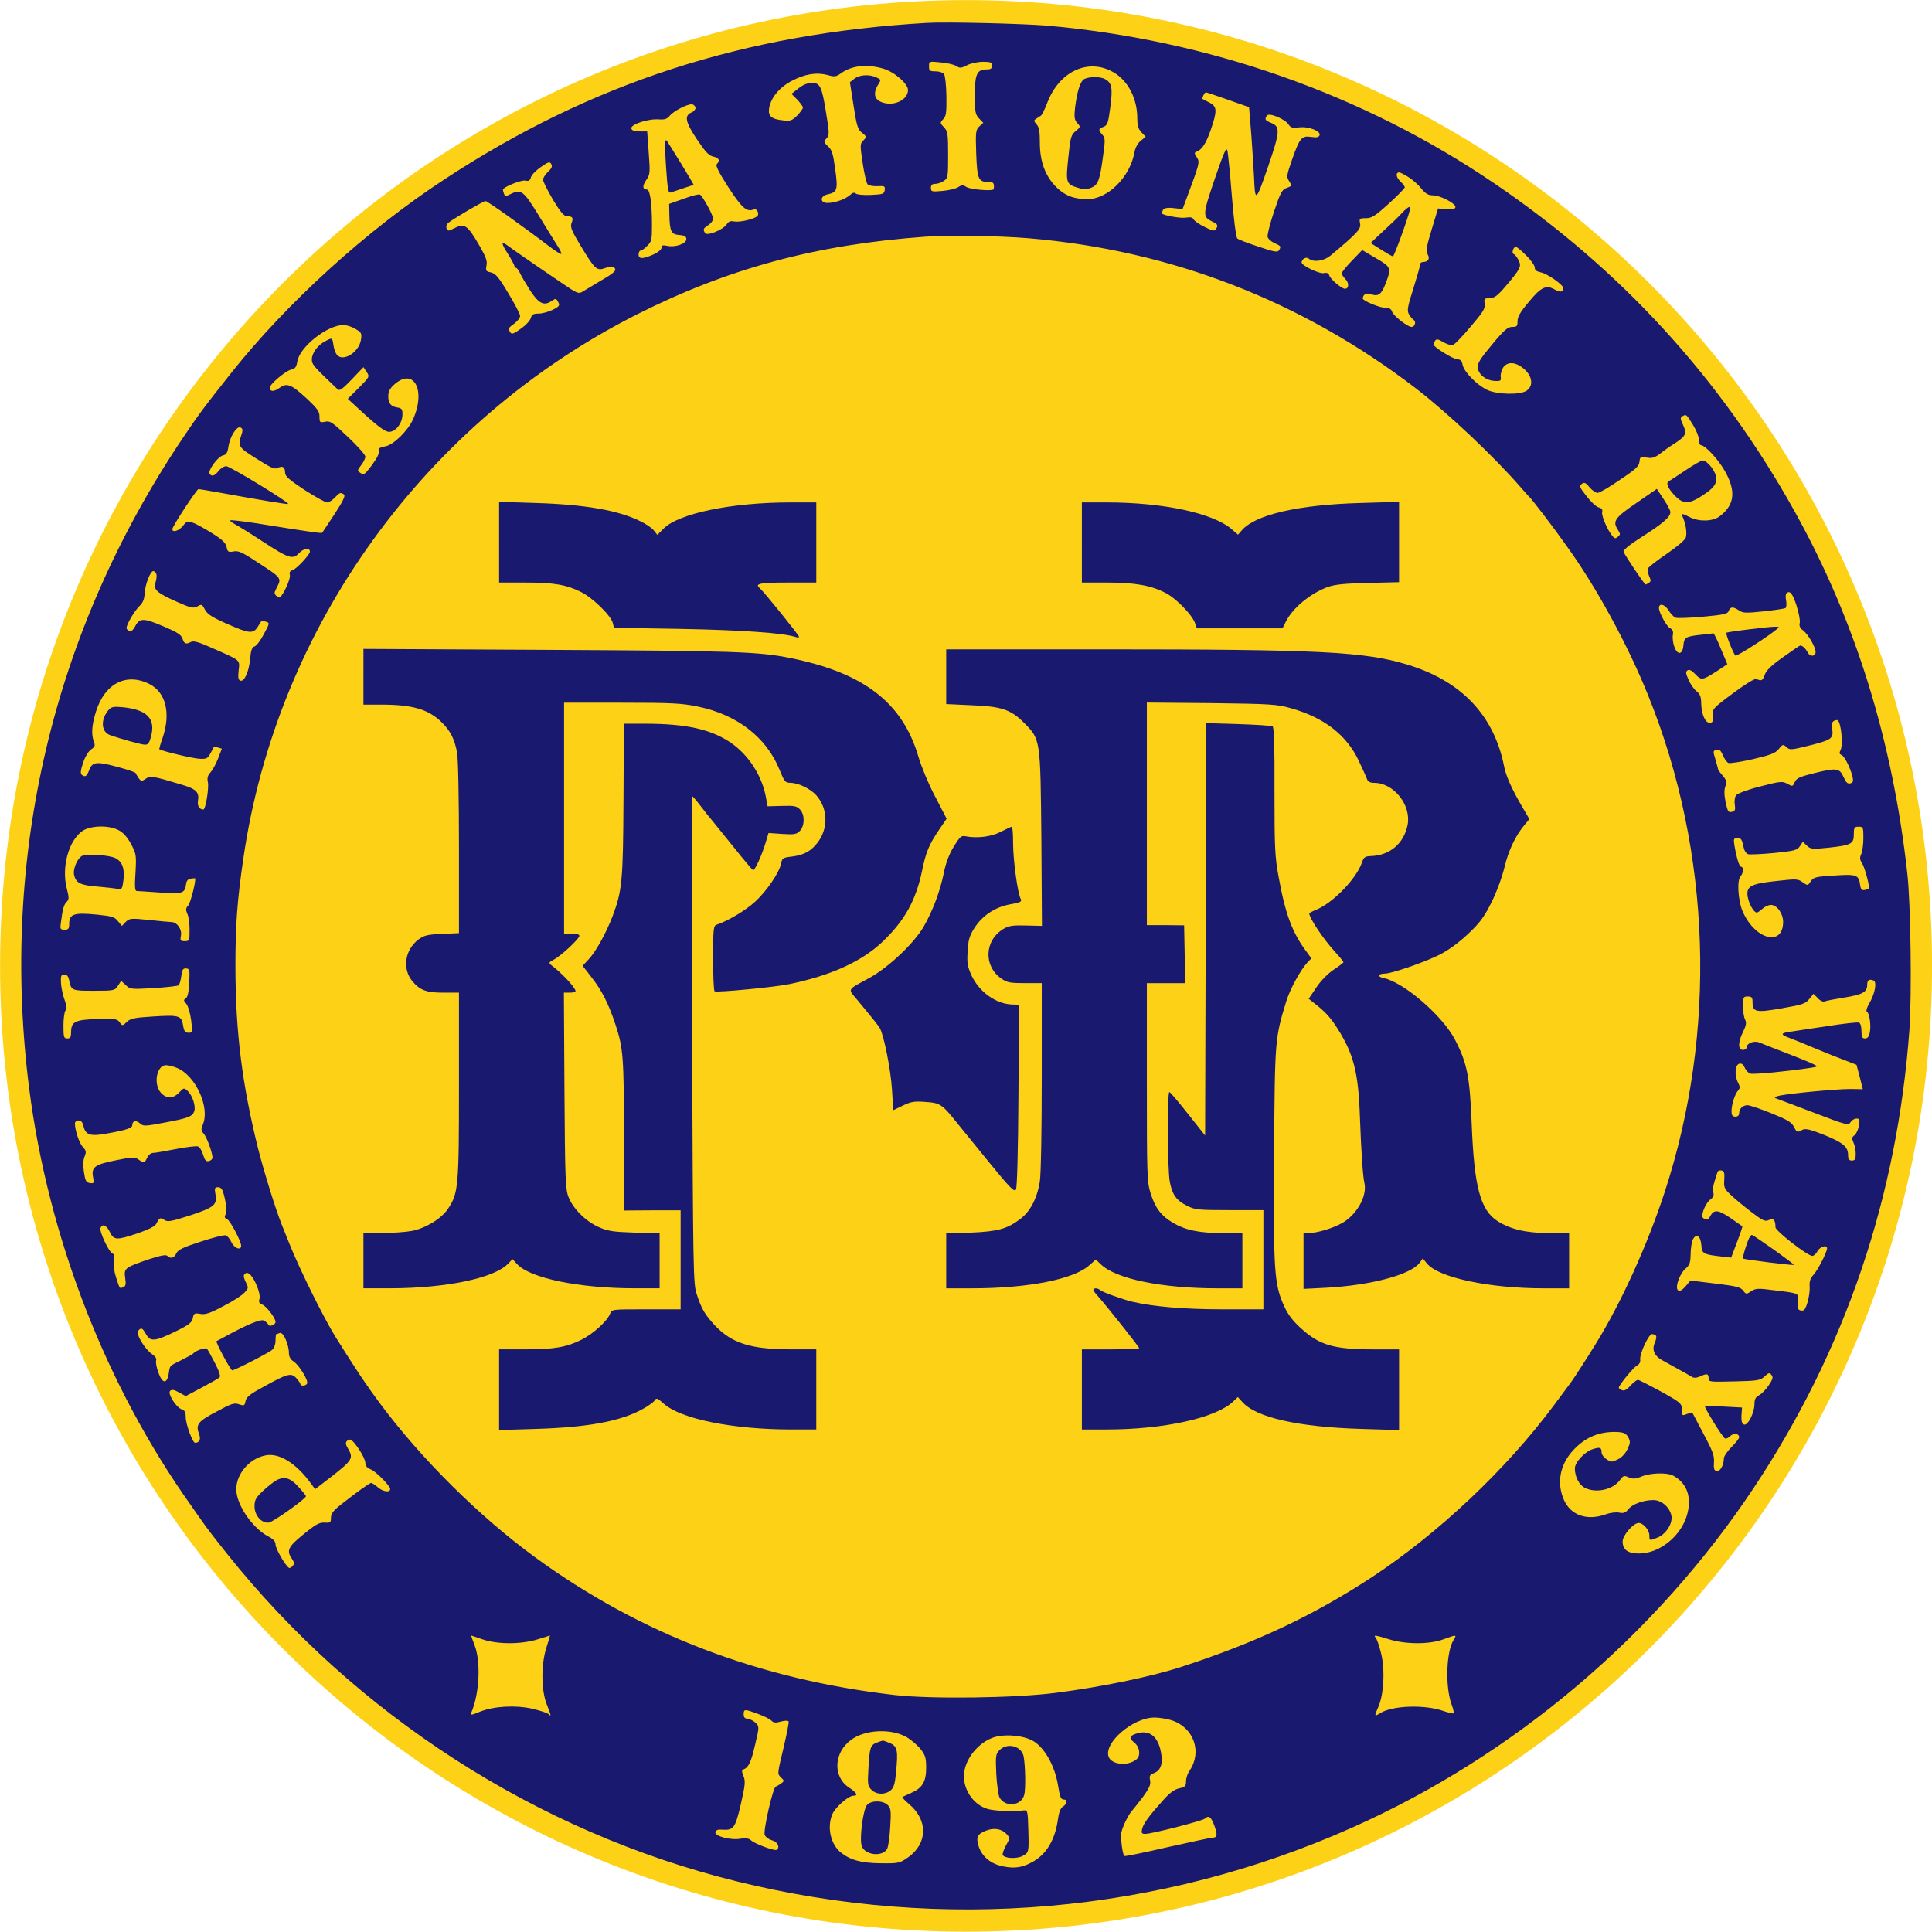 <?xml version="1.0" encoding="UTF-8" standalone="no"?>
<!-- Created with Inkscape (http://www.inkscape.org/) -->

<svg
   xmlns:dc="http://purl.org/dc/elements/1.1/"
   xmlns:cc="http://creativecommons.org/ns#"
   xmlns:rdf="http://www.w3.org/1999/02/22-rdf-syntax-ns#"
   xmlns:svg="http://www.w3.org/2000/svg"
   xmlns="http://www.w3.org/2000/svg"
   xmlns:xlink="http://www.w3.org/1999/xlink"
   xmlns:sodipodi="http://sodipodi.sourceforge.net/DTD/sodipodi-0.dtd"
   xmlns:inkscape="http://www.inkscape.org/namespaces/inkscape"
   width="490"
   height="490"
   id="svg2"
   version="1.1"
   inkscape:version="0.48.5 r10040"
   sodipodi:docname="Philippine National Railways (PNR).svg">
  <title
     id="title5674">Philippine National Railways (PNR)</title>
  <defs
     id="defs4">
    <linearGradient
       y2="35.042"
       x2="115.284"
       y1="61.42"
       x1="85.117"
       gradientTransform="matrix(1.301,0.182,-0.151,0.748,7.187,-13.077)"
       gradientUnits="userSpaceOnUse"
       id="linearGradient6404"
       xlink:href="#linearGradient871"
       inkscape:collect="always" />
    <linearGradient
       y2="133.703"
       x2="-29.789"
       y1="88.203"
       x1="-10.311"
       gradientTransform="scale(0.973,1.027)"
       gradientUnits="userSpaceOnUse"
       id="linearGradient6402"
       xlink:href="#linearGradient843"
       inkscape:collect="always" />
    <linearGradient
       y2="122.253"
       x2="-5.815"
       y1="90.655"
       x1="-3.042"
       gradientTransform="scale(0.987,1.013)"
       gradientUnits="userSpaceOnUse"
       id="linearGradient6400"
       xlink:href="#linearGradient843"
       inkscape:collect="always" />
    <linearGradient
       y2="79.116"
       x2="9.193"
       y1="71.332"
       x1="18.034"
       gradientTransform="scale(0.941,1.063)"
       gradientUnits="userSpaceOnUse"
       id="linearGradient6398"
       xlink:href="#linearGradient843"
       inkscape:collect="always" />
    <linearGradient
       y2="134.584"
       x2="168.172"
       y1="134.584"
       x1="149.608"
       gradientTransform="matrix(2.006,0.748,-0.585,1.001,-43.178,-128.23)"
       gradientUnits="userSpaceOnUse"
       id="linearGradient6396"
       xlink:href="#linearGradient843"
       inkscape:collect="always" />
    <linearGradient
       y2="160.441"
       x2="39.281"
       y1="160.441"
       x1="18.033"
       gradientTransform="scale(2.125,0.471)"
       gradientUnits="userSpaceOnUse"
       id="linearGradient6394"
       xlink:href="#linearGradient843"
       inkscape:collect="always" />
    <linearGradient
       y2="62.753"
       x2="-3.122"
       y1="53.411"
       x1="14.34"
       gradientTransform="scale(0.945,1.058)"
       gradientUnits="userSpaceOnUse"
       id="linearGradient6392"
       xlink:href="#linearGradient843"
       inkscape:collect="always" />
    <linearGradient
       y2="58.473"
       x2="6.617"
       y1="55.991"
       x1="4.335"
       gradientTransform="scale(0.965,1.037)"
       gradientUnits="userSpaceOnUse"
       id="linearGradient6390"
       xlink:href="#linearGradient849"
       inkscape:collect="always" />
    <linearGradient
       y2="-19.963"
       x2="86.037"
       y1="23.058"
       x1="70.492"
       gradientTransform="scale(0.866,1.155)"
       gradientUnits="userSpaceOnUse"
       id="linearGradient6388"
       xlink:href="#linearGradient871"
       inkscape:collect="always" />
    <linearGradient
       y2="117.696"
       x2="105.931"
       y1="55.661"
       x1="21.58"
       gradientTransform="scale(1.145,0.873)"
       gradientUnits="userSpaceOnUse"
       id="linearGradient6386"
       xlink:href="#linearGradient843"
       inkscape:collect="always" />
    <linearGradient
       y2="157.716"
       x2="-62.6"
       y1="175.919"
       x1="45.621"
       gradientTransform="scale(1.846,0.542)"
       gradientUnits="userSpaceOnUse"
       id="linearGradient6384"
       xlink:href="#linearGradient843"
       inkscape:collect="always" />
    <linearGradient
       y2="278.304"
       x2="35.925"
       y1="-42.001"
       x1="59.755"
       gradientTransform="scale(1.28,0.781)"
       gradientUnits="userSpaceOnUse"
       id="linearGradient6382"
       xlink:href="#linearGradient838"
       inkscape:collect="always" />
    <linearGradient
       y2="35.042"
       x2="115.284"
       y1="61.42"
       x1="85.117"
       gradientTransform="matrix(1.301,0.182,-0.151,0.748,7.187,-13.077)"
       gradientUnits="userSpaceOnUse"
       id="linearGradient5897"
       xlink:href="#linearGradient871"
       inkscape:collect="always" />
    <linearGradient
       y2="133.703"
       x2="-29.789"
       y1="88.203"
       x1="-10.311"
       gradientTransform="scale(0.973,1.027)"
       gradientUnits="userSpaceOnUse"
       id="linearGradient5895"
       xlink:href="#linearGradient843"
       inkscape:collect="always" />
    <linearGradient
       y2="122.253"
       x2="-5.815"
       y1="90.655"
       x1="-3.042"
       gradientTransform="scale(0.987,1.013)"
       gradientUnits="userSpaceOnUse"
       id="linearGradient5893"
       xlink:href="#linearGradient843"
       inkscape:collect="always" />
    <linearGradient
       y2="79.116"
       x2="9.193"
       y1="71.332"
       x1="18.034"
       gradientTransform="scale(0.941,1.063)"
       gradientUnits="userSpaceOnUse"
       id="linearGradient5891"
       xlink:href="#linearGradient843"
       inkscape:collect="always" />
    <linearGradient
       y2="134.584"
       x2="168.172"
       y1="134.584"
       x1="149.608"
       gradientTransform="matrix(2.006,0.748,-0.585,1.001,-43.178,-128.23)"
       gradientUnits="userSpaceOnUse"
       id="linearGradient5889"
       xlink:href="#linearGradient843"
       inkscape:collect="always" />
    <linearGradient
       y2="160.441"
       x2="39.281"
       y1="160.441"
       x1="18.033"
       gradientTransform="scale(2.125,0.471)"
       gradientUnits="userSpaceOnUse"
       id="linearGradient5887"
       xlink:href="#linearGradient843"
       inkscape:collect="always" />
    <linearGradient
       y2="62.753"
       x2="-3.122"
       y1="53.411"
       x1="14.34"
       gradientTransform="scale(0.945,1.058)"
       gradientUnits="userSpaceOnUse"
       id="linearGradient5885"
       xlink:href="#linearGradient843"
       inkscape:collect="always" />
    <linearGradient
       y2="58.473"
       x2="6.617"
       y1="55.991"
       x1="4.335"
       gradientTransform="scale(0.965,1.037)"
       gradientUnits="userSpaceOnUse"
       id="linearGradient5883"
       xlink:href="#linearGradient849"
       inkscape:collect="always" />
    <linearGradient
       y2="-19.963"
       x2="86.037"
       y1="23.058"
       x1="70.492"
       gradientTransform="scale(0.866,1.155)"
       gradientUnits="userSpaceOnUse"
       id="linearGradient5881"
       xlink:href="#linearGradient871"
       inkscape:collect="always" />
    <linearGradient
       y2="117.696"
       x2="105.931"
       y1="55.661"
       x1="21.58"
       gradientTransform="scale(1.145,0.873)"
       gradientUnits="userSpaceOnUse"
       id="linearGradient5879"
       xlink:href="#linearGradient843"
       inkscape:collect="always" />
    <linearGradient
       y2="157.716"
       x2="-62.6"
       y1="175.919"
       x1="45.621"
       gradientTransform="scale(1.846,0.542)"
       gradientUnits="userSpaceOnUse"
       id="linearGradient5877"
       xlink:href="#linearGradient843"
       inkscape:collect="always" />
    <linearGradient
       y2="278.304"
       x2="35.925"
       y1="-42.001"
       x1="59.755"
       gradientTransform="scale(1.28,0.781)"
       gradientUnits="userSpaceOnUse"
       id="linearGradient5875"
       xlink:href="#linearGradient838"
       inkscape:collect="always" />
    <path
       sodipodi:open="true"
       sodipodi:end="3.2850425"
       sodipodi:start="1.788751"
       transform="matrix(-2.192,0,0,2.273,-346.783,-182.046)"
       d="M -357.078,378.371 A 142.431,137.381 0 0 1 -467.248,224.6"
       sodipodi:ry="137.38075"
       sodipodi:rx="142.4315"
       sodipodi:cy="244.24014"
       sodipodi:cx="-326.27927"
       id="path5602-1"
       style="color:#000000;fill:none;stroke:none;stroke-width:0.448;marker:none;visibility:visible;display:inline;overflow:visible;enable-background:accumulate"
       sodipodi:type="arc" />
    <path
       sodipodi:open="true"
       sodipodi:end="4.6393437"
       sodipodi:start="3.3228207"
       transform="matrix(2.192,0,0,-2.273,1083.627,928.069)"
       d="M -466.378,219.479 A 142.431,137.381 0 0 1 -336.674,107.226"
       sodipodi:ry="137.38075"
       sodipodi:rx="142.4315"
       sodipodi:cy="244.24014"
       sodipodi:cx="-326.27927"
       id="path5602-5-5"
       style="color:#000000;fill:none;stroke:none;stroke-width:0.448;marker:none;visibility:visible;display:inline;overflow:visible;enable-background:accumulate"
       sodipodi:type="arc" />
    <path
       sodipodi:end="6.4016891"
       sodipodi:start="3.658796"
       transform="matrix(0.882,0,0,0.967,355.825,26.734)"
       d="M -239.026,226.694 A 291.429,265.714 0 0 1 303.67,389.491 L 14.286,358.076 z"
       sodipodi:ry="265.71429"
       sodipodi:rx="291.42856"
       sodipodi:cy="358.07648"
       sodipodi:cx="14.285714"
       id="path5597-3"
       style="color:#000000;fill:none;stroke:none;stroke-width:1.06;marker:none;visibility:visible;display:inline;overflow:visible;enable-background:accumulate"
       sodipodi:type="arc" />
    <linearGradient
       id="linearGradient871">
      <stop
         id="stop872"
         offset="0"
         style="stop-color:#ffffff;stop-opacity:0;" />
      <stop
         id="stop873"
         offset="0.25"
         style="stop-color:#ffffff;stop-opacity:0;" />
      <stop
         id="stop875"
         offset="1"
         style="stop-color:#ffffff;stop-opacity:1;" />
    </linearGradient>
    <linearGradient
       id="linearGradient863">
      <stop
         id="stop864"
         offset="0"
         style="stop-color:#3d3d3d;stop-opacity:0;" />
      <stop
         id="stop867"
         offset="0.25"
         style="stop-color:#626262;stop-opacity:1;" />
      <stop
         id="stop866"
         offset="0.673"
         style="stop-color:#575757;stop-opacity:1;" />
      <stop
         id="stop865"
         offset="1"
         style="stop-color:#222222;stop-opacity:1;" />
    </linearGradient>
    <linearGradient
       id="linearGradient849">
      <stop
         id="stop850"
         offset="0"
         style="stop-color:#000000;stop-opacity:0;" />
      <stop
         id="stop851"
         offset="1"
         style="stop-color:#000000;stop-opacity:0.688;" />
    </linearGradient>
    <linearGradient
       id="linearGradient843">
      <stop
         id="stop844"
         offset="0"
         style="stop-color:#ffffff;stop-opacity:0;" />
      <stop
         id="stop845"
         offset="1"
         style="stop-color:#ffffff;stop-opacity:0.625;" />
    </linearGradient>
    <linearGradient
       id="linearGradient838">
      <stop
         id="stop839"
         offset="0"
         style="stop-color:#000000;stop-opacity:1;" />
      <stop
         id="stop868"
         offset="0.299"
         style="stop-color:#656565;stop-opacity:1;" />
      <stop
         id="stop840"
         offset="1"
         style="stop-color:#000000;stop-opacity:1;" />
    </linearGradient>
    <linearGradient
       gradientUnits="userSpaceOnUse"
       gradientTransform="scale(1.28,0.781)"
       id="linearGradient841"
       x1="59.755"
       x2="73.763"
       xlink:href="#linearGradient838"
       y1="-42.001"
       y2="285.716" />
    <linearGradient
       gradientUnits="userSpaceOnUse"
       gradientTransform="scale(1.846,0.542)"
       id="linearGradient842"
       x1="45.621"
       x2="-62.6"
       xlink:href="#linearGradient843"
       y1="175.919"
       y2="157.716" />
    <linearGradient
       gradientUnits="userSpaceOnUse"
       gradientTransform="scale(1.145,0.873)"
       id="linearGradient846"
       x1="21.58"
       x2="105.931"
       xlink:href="#linearGradient843"
       y1="55.661"
       y2="117.696" />
    <linearGradient
       gradientUnits="userSpaceOnUse"
       gradientTransform="scale(0.965,1.037)"
       id="linearGradient848"
       x1="4.335"
       x2="6.617"
       xlink:href="#linearGradient849"
       y1="55.991"
       y2="58.473" />
    <linearGradient
       gradientUnits="userSpaceOnUse"
       gradientTransform="scale(0.945,1.058)"
       id="linearGradient852"
       x1="14.34"
       x2="-3.122"
       xlink:href="#linearGradient843"
       y1="53.411"
       y2="62.753" />
    <linearGradient
       gradientUnits="userSpaceOnUse"
       gradientTransform="scale(0.987,1.013)"
       id="linearGradient853"
       x1="-3.042"
       x2="-5.815"
       xlink:href="#linearGradient843"
       y1="90.655"
       y2="122.253" />
    <linearGradient
       gradientUnits="userSpaceOnUse"
       gradientTransform="scale(0.973,1.027)"
       id="linearGradient854"
       x1="-10.311"
       x2="-29.789"
       xlink:href="#linearGradient843"
       y1="88.203"
       y2="133.703" />
    <linearGradient
       gradientUnits="userSpaceOnUse"
       gradientTransform="scale(0.941,1.063)"
       id="linearGradient856"
       x1="18.034"
       x2="9.193"
       xlink:href="#linearGradient843"
       y1="71.332"
       y2="79.116" />
    <linearGradient
       gradientUnits="userSpaceOnUse"
       y2="66.612"
       x2="17.603"
       y1="66.612"
       x1="10.114"
       gradientTransform="scale(0.922,1.085)"
       id="linearGradient858"
       xlink:href="#linearGradient849" />
    <linearGradient
       gradientUnits="userSpaceOnUse"
       gradientTransform="scale(0.866,1.155)"
       id="linearGradient859"
       x1="70.492"
       x2="86.037"
       xlink:href="#linearGradient871"
       y1="23.058"
       y2="-19.963" />
    <linearGradient
       gradientUnits="userSpaceOnUse"
       gradientTransform="scale(1.328,0.753)"
       id="linearGradient860"
       x1="149.608"
       x2="168.172"
       xlink:href="#linearGradient843"
       y1="134.584"
       y2="134.584" />
    <linearGradient
       gradientUnits="userSpaceOnUse"
       gradientTransform="scale(2.125,0.471)"
       id="linearGradient861"
       x1="18.033"
       x2="39.281"
       xlink:href="#linearGradient843"
       y1="160.441"
       y2="160.441" />
    <linearGradient
       gradientUnits="userSpaceOnUse"
       gradientTransform="scale(1.699,0.589)"
       id="linearGradient862"
       x1="27.84"
       x2="50.117"
       xlink:href="#linearGradient863"
       y1="120.866"
       y2="133.717" />
    <linearGradient
       gradientUnits="userSpaceOnUse"
       gradientTransform="scale(1.289,0.776)"
       id="linearGradient870"
       x1="85.117"
       x2="115.284"
       xlink:href="#linearGradient871"
       y1="61.42"
       y2="35.042" />
    <linearGradient
       id="linearGradient877"
       x1="0.088"
       x2="-0.137"
       xlink:href="#linearGradient843"
       y1="0.784"
       y2="0.784" />
    <clipPath
       id="a">
      <path
         inkscape:connector-curvature="0"
         d="m 0,0.688 h 1395 v 929.17 H 0 V 0.688 z"
         id="path4207" />
    </clipPath>
  </defs>
  <sodipodi:namedview
     id="base"
     pagecolor="#ffffff"
     bordercolor="#666666"
     borderopacity="1.0"
     inkscape:pageopacity="0.0"
     inkscape:pageshadow="2"
     inkscape:zoom="0.80099629"
     inkscape:cx="374.29977"
     inkscape:cy="131.03452"
     inkscape:document-units="px"
     inkscape:current-layer="layer1"
     showgrid="false"
     inkscape:snap-object-midpoints="true"
     inkscape:snap-center="true"
     inkscape:object-paths="false"
     inkscape:snap-intersection-paths="true"
     inkscape:object-nodes="false"
     inkscape:snap-midpoints="false"
     inkscape:snap-smooth-nodes="false"
     inkscape:snap-bbox="false"
     inkscape:bbox-paths="true"
     inkscape:bbox-nodes="true"
     inkscape:snap-bbox-edge-midpoints="true"
     inkscape:snap-global="true"
     inkscape:snap-nodes="true"
     fit-margin-top="0"
     fit-margin-left="0"
     fit-margin-right="0"
     fit-margin-bottom="0"
     inkscape:window-width="1366"
     inkscape:window-height="705"
     inkscape:window-x="-8"
     inkscape:window-y="-8"
     inkscape:window-maximized="1" />
  <g
     inkscape:label="Layer 1"
     inkscape:groupmode="layer"
     id="layer1"
     transform="translate(547.753,-687.939)">
    <g
       id="g18249">
      <path
         transform="matrix(0.386,0,0,0.401,439.615,822.844)"
         d="m -1288.494,274.493 c 0,337.359 -284.166,610.842 -634.703,610.842 -350.537,0 -634.703,-273.483 -634.703,-610.842 0,-337.359 284.166,-610.842 634.703,-610.842 350.537,0 634.703,273.483 634.703,610.842 z"
         sodipodi:ry="610.84174"
         sodipodi:rx="634.7027"
         sodipodi:cy="274.49344"
         sodipodi:cx="-1923.1969"
         id="path5426"
         style="color:#000000;fill:#fcd116;fill-opacity:1;fill-rule:nonzero;stroke:none;stroke-width:2;marker:none;visibility:visible;display:inline;overflow:visible;enable-background:accumulate"
         sodipodi:type="arc" />
      <path
         id="path3039"
         d="m -312.617,693.741 c -46.377,2.661 -85.243,15.24 -122.461,39.72 -19.724,12.917 -39.883,31.253 -53.986,49.008 -6.881,8.66 -8.529,10.885 -12.406,16.691 -32.953,49.057 -46.377,106.193 -38.866,164.974 4.846,37.688 19.481,75.375 41.095,105.709 0.824,1.21 1.89,2.709 2.375,3.386 1.212,1.79 3.392,4.644 6.639,8.708 32.711,41.026 78.798,70.682 129.149,83.116 52.532,13.014 107.438,8.225 156.384,-13.643 40.901,-18.239 76.908,-48.718 101.768,-86.164 23.164,-34.833 36.346,-73.682 39.447,-116.111 0.63,-8.757 0.339,-32.027 -0.533,-39.671 -3.732,-33.721 -13.23,-64.248 -28.495,-91.679 -18.9,-33.962 -44.245,-61.635 -76.278,-83.358 -33.293,-22.642 -72.643,-36.43 -113.69,-40.01 -6.155,-0.484 -25.297,-0.968 -30.143,-0.677 z m 7.366,10.934 c 0.921,0.581 1.26,0.581 2.762,-0.194 0.921,-0.484 2.762,-0.871 4.022,-0.871 1.987,0 2.326,0.145 2.326,0.968 0,0.726 -0.339,0.968 -1.308,0.968 -2.52,0 -3.053,1.113 -3.053,6.434 0,4.354 0.097,4.983 1.066,5.999 l 1.066,1.113 -1.018,0.919 c -0.872,0.871 -0.969,1.355 -0.775,6.87 0.242,6.531 0.533,7.209 3.15,7.209 1.26,0 1.454,0.29 1.308,1.79 -0.049,0.629 -5.912,0.145 -6.978,-0.532 -0.775,-0.532 -1.163,-0.532 -2.035,0.048 -0.582,0.387 -2.375,0.822 -4.022,0.968 -2.714,0.242 -2.908,0.194 -2.908,-0.774 0,-0.726 0.291,-1.016 1.115,-1.016 0.582,0 1.599,-0.339 2.181,-0.774 1.018,-0.677 1.066,-1.064 1.066,-6.58 0,-5.37 -0.097,-5.999 -1.066,-7.015 -1.018,-1.064 -1.018,-1.161 -0.145,-2.08 0.727,-0.774 0.824,-1.742 0.775,-5.902 -0.049,-2.709 -0.339,-5.225 -0.63,-5.564 -0.291,-0.339 -1.26,-0.629 -2.132,-0.629 -1.454,0 -1.648,-0.145 -1.648,-1.258 0,-1.306 0,-1.306 2.908,-1.016 1.648,0.145 3.392,0.532 3.974,0.919 z m -18.464,0.677 c 2.811,0.822 6.251,3.822 6.251,5.419 0,2.322 -3.15,4.015 -6.009,3.29 -2.568,-0.629 -3.053,-2.371 -1.405,-4.935 0.582,-0.919 0.533,-1.064 -0.582,-1.548 -1.842,-0.871 -4.361,-0.677 -5.621,0.339 l -1.115,0.871 0.921,5.902 c 0.775,5.031 1.066,6.047 2.035,6.822 1.308,1.016 1.357,1.161 0.339,2.177 -0.727,0.726 -0.727,1.161 -0.049,5.66 0.388,2.661 0.969,5.08 1.26,5.37 0.291,0.29 1.405,0.484 2.472,0.435 1.842,-0.097 1.987,0 1.842,1.016 -0.145,0.968 -0.436,1.064 -3.489,1.209 -1.89,0.097 -3.586,-0.097 -3.828,-0.339 -0.388,-0.387 -0.824,-0.242 -1.502,0.387 -1.212,1.064 -3.828,1.984 -5.67,1.984 -1.987,0 -1.938,-1.742 0,-2.177 2.472,-0.532 2.665,-1.161 1.938,-6.386 -0.533,-3.919 -0.824,-4.935 -1.842,-5.806 -1.115,-1.064 -1.115,-1.161 -0.339,-2.032 0.727,-0.822 0.727,-1.258 -0.194,-6.87 -1.018,-6.241 -1.502,-7.257 -3.586,-7.16 -1.308,0.048 -2.229,0.435 -3.828,1.742 l -1.308,1.016 1.454,1.451 c 0.775,0.822 1.454,1.742 1.454,2.032 0,0.29 -0.678,1.209 -1.454,2.032 -1.357,1.306 -1.745,1.451 -3.635,1.209 -2.908,-0.29 -3.78,-1.113 -3.489,-3.048 0.436,-2.661 2.568,-5.273 5.67,-6.918 3.344,-1.79 6.3,-2.274 9.111,-1.548 1.842,0.532 2.229,0.484 3.538,-0.484 2.762,-1.935 6.494,-2.322 10.661,-1.113 z m 58.444,0.968 c 3.635,2.129 5.961,6.628 5.961,11.611 0,1.838 0.242,2.709 1.066,3.58 l 1.066,1.113 -1.26,1.016 c -0.775,0.629 -1.357,1.742 -1.599,2.951 -1.115,6.241 -6.736,11.853 -11.873,11.853 -3.489,0 -5.767,-0.871 -7.996,-3.096 -2.762,-2.806 -4.119,-6.434 -4.119,-11.272 0,-2.806 -0.194,-3.919 -0.824,-4.596 -0.727,-0.822 -0.727,-1.016 -0.145,-1.403 0.388,-0.242 0.969,-0.629 1.26,-0.822 0.242,-0.194 0.969,-1.597 1.551,-3.145 3.053,-8.128 10.516,-11.563 16.913,-7.789 z m 28.98,6.918 5.331,1.887 0.582,7.16 c 0.291,3.967 0.582,8.708 0.678,10.595 0.242,6.483 0.485,6.289 3.538,-2.612 3.102,-9.047 3.15,-10.208 0.775,-11.176 -1.551,-0.629 -1.648,-0.871 -1.066,-1.838 0.533,-0.822 4.652,0.871 5.525,2.274 0.485,0.774 0.969,0.919 2.568,0.726 2.423,-0.339 5.67,0.919 5.282,1.984 -0.242,0.532 -0.775,0.629 -2.084,0.435 -2.423,-0.387 -2.956,0.242 -4.846,5.612 -1.454,4.209 -1.502,4.499 -0.775,5.612 0.727,1.161 0.727,1.209 -0.582,1.693 -1.212,0.387 -1.599,1.064 -3.247,5.951 -1.018,3.048 -1.745,5.902 -1.648,6.434 0.049,0.484 0.872,1.209 1.696,1.597 1.745,0.774 1.793,0.871 1.163,1.887 -0.339,0.532 -1.308,0.339 -5.185,-0.968 -2.665,-0.871 -5.04,-1.79 -5.379,-2.08 -0.291,-0.339 -0.872,-4.644 -1.357,-10.692 -0.436,-5.612 -0.969,-10.74 -1.115,-11.514 -0.291,-1.113 -0.824,0.145 -3.247,7.16 -3.102,9.144 -3.102,9.531 -0.582,10.789 1.405,0.677 1.502,0.968 0.872,1.935 -0.339,0.532 -0.921,0.387 -2.908,-0.629 -1.405,-0.677 -2.617,-1.548 -2.762,-1.935 -0.194,-0.435 -0.775,-0.581 -1.938,-0.387 -1.357,0.242 -6.009,-0.629 -6.009,-1.064 0,-1.258 0.727,-1.597 2.908,-1.355 l 2.278,0.242 0.775,-2.08 c 3.635,-9.724 3.635,-9.821 2.811,-11.079 -0.582,-0.822 -0.63,-1.161 -0.145,-1.355 1.405,-0.435 2.472,-2.032 3.683,-5.515 1.696,-4.935 1.648,-5.951 -0.291,-6.967 -0.872,-0.435 -1.648,-0.871 -1.745,-0.919 -0.242,-0.194 0.485,-1.693 0.824,-1.693 0.145,0 2.714,0.871 5.621,1.887 z m -135.061,1.984 c 0.049,0.387 -0.388,0.968 -0.969,1.209 -1.938,0.822 -1.648,2.371 1.308,6.822 2.181,3.241 3.053,4.161 4.168,4.403 1.454,0.29 1.793,1.016 0.872,1.935 -0.339,0.339 0.533,2.08 2.956,5.854 3.441,5.273 4.652,6.338 6.445,5.612 0.921,-0.339 1.551,1.306 0.727,1.838 -1.212,0.774 -4.458,1.451 -5.718,1.209 -0.921,-0.194 -1.405,0 -1.842,0.677 -0.872,1.403 -4.991,3.096 -5.525,2.274 -0.582,-0.968 -0.485,-1.161 0.824,-2.032 0.678,-0.435 1.212,-1.161 1.212,-1.645 0,-0.871 -2.617,-5.66 -3.344,-6.096 -0.242,-0.145 -2.084,0.29 -4.119,1.064 l -3.683,1.306 0.049,2.661 c 0.097,4.306 0.436,5.08 2.52,5.225 1.357,0.097 1.793,0.387 1.793,1.064 0,1.161 -2.859,2.129 -4.846,1.693 -1.163,-0.242 -1.454,-0.145 -1.454,0.484 0,0.435 -0.872,1.161 -2.035,1.693 -2.714,1.209 -3.78,1.209 -3.78,0 0,-0.532 0.242,-0.968 0.485,-0.968 0.291,0 1.066,-0.532 1.696,-1.209 1.115,-1.064 1.212,-1.548 1.212,-5.177 0,-5.612 -0.485,-9.095 -1.26,-9.095 -1.163,0 -1.212,-0.968 -0.194,-2.419 0.969,-1.403 1.018,-1.79 0.63,-6.918 l -0.388,-5.418 -1.938,0 c -1.357,0 -1.987,-0.242 -2.084,-0.774 -0.194,-1.016 4.41,-2.516 7.027,-2.274 1.454,0.097 2.035,-0.097 2.714,-0.919 0.969,-1.209 4.555,-3.048 5.67,-2.903 0.388,0.048 0.775,0.435 0.872,0.822 z m -37.412,16.304 c -0.678,0.629 -1.26,1.548 -1.26,1.984 0,0.484 1.163,2.758 2.52,5.08 1.89,3.145 2.811,4.209 3.586,4.209 1.405,0 1.648,0.387 1.115,1.742 -0.339,1.016 0,1.887 2.278,5.66 3.732,6.193 4.119,6.483 6.3,5.709 1.163,-0.435 1.89,-0.484 2.229,-0.145 0.727,0.726 0.242,1.258 -3.586,3.483 -1.938,1.161 -3.974,2.371 -4.507,2.709 -0.921,0.581 -1.405,0.339 -5.088,-2.177 -9.547,-6.483 -12.406,-8.515 -13.521,-9.337 -1.987,-1.5 -2.084,-0.968 -0.291,1.79 0.921,1.5 1.696,2.903 1.696,3.145 0,0.29 0.194,0.484 0.388,0.484 0.242,0 0.678,0.581 1.018,1.306 0.339,0.774 1.502,2.709 2.568,4.403 2.181,3.338 3.489,4.016 5.379,2.758 1.163,-0.774 1.26,-0.726 1.745,0.194 0.485,0.871 0.339,1.113 -1.357,1.984 -1.066,0.532 -2.714,0.968 -3.635,0.968 -1.308,0 -1.696,0.242 -1.938,1.113 -0.145,0.629 -1.26,1.838 -2.52,2.709 -1.793,1.306 -2.326,1.5 -2.665,0.968 -0.63,-1.016 -0.582,-1.113 1.018,-2.274 0.824,-0.629 1.454,-1.451 1.454,-1.935 0,-0.435 -1.357,-3.048 -3.005,-5.757 -2.423,-4.064 -3.198,-4.983 -4.41,-5.273 -1.26,-0.242 -1.357,-0.435 -1.115,-1.742 0.242,-1.113 -0.145,-2.177 -1.696,-4.886 -3.198,-5.515 -3.828,-5.951 -6.736,-4.451 -1.212,0.629 -1.405,0.629 -1.696,-0.097 -0.194,-0.532 0.049,-1.113 0.582,-1.5 1.842,-1.355 8.771,-5.419 9.305,-5.419 0.485,0 9.789,6.628 16.186,11.514 1.551,1.161 2.908,2.032 3.053,1.887 0.097,-0.097 -0.339,-1.064 -1.018,-2.08 -0.678,-1.064 -2.811,-4.499 -4.749,-7.692 -3.828,-6.241 -4.458,-6.725 -7.075,-5.419 -1.26,0.629 -1.454,0.629 -1.696,0 -0.145,-0.387 -0.291,-0.871 -0.291,-1.064 0,-0.677 4.749,-2.612 5.767,-2.322 0.775,0.194 1.066,0 1.308,-0.774 0.097,-0.581 1.26,-1.79 2.52,-2.661 1.938,-1.355 2.278,-1.451 2.665,-0.774 0.339,0.581 0.097,1.113 -0.824,1.984 z m 218.269,1.355 c 1.018,0.629 2.472,1.935 3.247,2.903 1.018,1.258 1.745,1.693 2.859,1.693 1.842,0 5.767,1.984 5.767,2.951 0,0.484 -0.533,0.629 -2.229,0.532 l -2.181,-0.145 -1.599,5.273 c -1.357,4.451 -1.502,5.467 -1.018,6.386 0.63,1.161 0.097,1.887 -1.308,1.935 -0.339,0 -0.63,0.29 -0.63,0.629 0,0.387 -0.775,3.096 -1.696,6.047 -1.454,4.548 -1.648,5.612 -1.163,6.483 0.339,0.629 0.872,1.258 1.212,1.5 0.727,0.435 0.339,1.79 -0.533,1.79 -0.969,0 -4.701,-2.903 -4.943,-3.919 -0.194,-0.629 -0.678,-0.919 -1.648,-0.919 -1.405,0 -5.767,-1.79 -5.767,-2.371 0.049,-1.016 0.872,-1.5 1.987,-1.113 1.938,0.677 2.714,0.145 3.78,-2.612 1.551,-4.064 1.454,-4.257 -2.472,-6.531 l -3.441,-2.032 -2.617,2.709 c -1.405,1.451 -2.568,2.903 -2.568,3.193 0,0.29 0.436,0.968 0.969,1.5 0.921,0.919 0.872,2.419 -0.145,2.419 -0.824,0 -3.635,-2.371 -3.974,-3.338 -0.194,-0.629 -0.582,-0.822 -1.454,-0.629 -1.163,0.194 -5.573,-1.935 -5.573,-2.709 0,-0.871 1.163,-1.5 1.745,-1.016 1.26,1.064 3.877,0.677 5.573,-0.726 6.833,-5.709 7.802,-6.773 7.511,-8.128 -0.242,-1.258 -0.194,-1.355 1.454,-1.355 1.502,0 2.326,-0.532 5.815,-3.677 2.229,-2.032 4.071,-3.919 4.071,-4.161 0,-0.242 -0.533,-0.919 -1.115,-1.5 -1.115,-1.016 -1.26,-2.274 -0.291,-2.274 0.242,0 1.308,0.532 2.375,1.209 z m -96.437,15.481 c 36.249,3.048 69.299,15.868 98.279,38.075 8.287,6.386 19.821,17.32 26.557,25.061 1.066,1.209 1.987,2.274 2.181,2.419 0.678,0.629 6.009,7.547 9.353,12.288 7.657,10.547 15.701,25.351 20.887,38.268 15.992,39.671 17.446,85.245 4.071,125.98 -4.41,13.449 -11.098,28.157 -17.543,38.51 -1.987,3.241 -5.767,9.095 -6.251,9.676 -0.194,0.242 -2.132,2.854 -4.313,5.806 -12.164,16.304 -29.222,32.366 -46.086,43.493 -14.781,9.676 -29.27,16.546 -48.122,22.69 -7.802,2.564 -20.499,5.177 -32.227,6.676 -10.225,1.306 -31.451,1.597 -40.707,0.532 -34.407,-3.967 -64.502,-15.481 -91.107,-34.882 -14.199,-10.353 -29.028,-25.061 -39.544,-39.236 -3.441,-4.644 -5.815,-8.176 -11.146,-16.691 -3.005,-4.838 -9.014,-16.933 -11.728,-23.706 -0.533,-1.355 -1.405,-3.532 -1.938,-4.838 -1.599,-4.016 -4.41,-13.111 -5.961,-19.158 -4.071,-16.352 -5.767,-29.802 -5.767,-46.396 0,-10.353 0.436,-16.449 1.987,-27.093 8.481,-58.926 46.038,-110.934 99.781,-138.123 23.213,-11.708 45.505,-17.755 73.176,-19.739 5.912,-0.435 18.561,-0.242 26.169,0.387 z m 126.241,4.354 c 1.212,1.161 2.181,2.564 2.181,3.048 0,0.677 0.436,1.016 1.551,1.258 1.696,0.339 5.67,3.145 5.718,4.016 0,1.016 -0.872,1.113 -2.278,0.29 -2.132,-1.209 -3.441,-0.532 -6.542,3.241 -2.084,2.467 -2.811,3.725 -2.811,4.838 0,1.258 -0.145,1.451 -1.357,1.451 -1.115,0 -2.035,0.774 -5.088,4.451 -3.053,3.677 -3.732,4.741 -3.635,5.902 0.194,1.742 2.084,3.241 4.313,3.338 1.454,0.097 1.648,-0.048 1.502,-1.016 -0.097,-0.629 0.194,-1.645 0.582,-2.322 1.115,-1.645 3.198,-1.548 5.379,0.339 2.084,1.838 2.375,4.257 0.63,5.467 -1.599,1.113 -7.318,1.016 -9.935,-0.145 -2.617,-1.209 -5.912,-4.548 -6.3,-6.338 -0.194,-1.064 -0.533,-1.451 -1.308,-1.451 -1.066,0 -6.106,-3.145 -6.106,-3.774 0,-0.194 0.194,-0.629 0.436,-0.968 0.291,-0.484 0.727,-0.435 2.084,0.387 0.921,0.532 2.035,0.871 2.472,0.677 0.436,-0.145 2.423,-2.225 4.458,-4.644 3.15,-3.677 3.683,-4.548 3.538,-5.757 -0.194,-1.306 -0.097,-1.403 1.26,-1.451 1.212,0 1.987,-0.581 4.168,-3.145 3.683,-4.354 3.974,-4.886 3.15,-6.531 -0.388,-0.726 -0.921,-1.403 -1.212,-1.5 -0.63,-0.194 -0.097,-1.838 0.533,-1.838 0.242,0 1.454,0.968 2.617,2.177 z m -296.872,18.674 c 1.502,0.871 1.599,1.113 1.357,2.758 -0.533,3.193 -4.555,5.66 -6.106,3.774 -0.339,-0.387 -0.727,-1.451 -0.872,-2.419 -0.291,-1.984 -0.242,-1.984 -2.084,-1.016 -1.89,0.968 -3.392,3 -3.392,4.596 0,1.306 0.388,1.742 6.542,7.596 0.485,0.484 1.212,-0.048 3.586,-2.516 l 2.956,-3.096 0.824,1.209 c 0.775,1.209 0.727,1.258 -1.987,4.016 l -2.811,2.806 2.375,2.177 c 4.895,4.548 7.027,6.193 8.093,6.193 1.648,0 3.295,-2.08 3.392,-4.161 0.049,-1.5 -0.097,-1.79 -1.115,-1.984 -1.793,-0.242 -2.472,-1.064 -2.472,-2.854 0,-1.113 0.388,-1.984 1.357,-2.854 4.991,-4.644 8.287,1.064 4.943,8.66 -1.357,2.951 -4.943,6.483 -7.027,6.87 -0.921,0.145 -1.648,0.435 -1.599,0.629 0.145,1.113 -0.339,2.08 -1.938,4.306 -1.696,2.225 -1.987,2.419 -2.762,1.838 -0.872,-0.629 -0.872,-0.677 0.145,-1.984 0.582,-0.726 1.066,-1.742 1.066,-2.177 0,-0.484 -1.987,-2.709 -4.41,-4.983 -3.925,-3.725 -4.507,-4.161 -5.815,-3.87 -1.308,0.242 -1.405,0.194 -1.405,-1.306 0,-1.306 -0.533,-2.032 -3.198,-4.548 -4.071,-3.725 -5.04,-4.064 -6.978,-2.709 -1.405,1.016 -2.423,0.968 -2.423,-0.097 0,-0.871 4.022,-4.257 5.379,-4.548 1.066,-0.242 1.357,-0.629 1.599,-2.08 0.582,-3.677 7.608,-9.24 11.679,-9.24 0.824,0 2.181,0.435 3.102,1.016 z m 339.179,24.287 c 0.872,1.403 1.551,3.145 1.551,3.87 0,0.726 0.194,1.306 0.485,1.306 1.066,0 4.507,3.725 6.106,6.628 2.859,5.08 2.423,8.612 -1.454,11.466 -1.696,1.258 -5.185,1.355 -7.511,0.145 -2.035,-1.016 -2.181,-1.016 -1.745,0 0.824,1.984 1.115,4.209 0.727,5.273 -0.242,0.581 -2.423,2.419 -4.846,4.064 -2.423,1.645 -4.555,3.29 -4.701,3.677 -0.145,0.435 0,1.306 0.291,1.984 0.485,1.016 0.436,1.355 -0.049,1.645 -0.339,0.242 -0.727,0.435 -0.872,0.435 -0.291,0 -5.185,-7.305 -5.573,-8.273 -0.145,-0.435 1.405,-1.742 4.604,-3.774 5.331,-3.387 7.269,-5.08 7.269,-6.289 0,-0.435 -0.775,-1.935 -1.745,-3.338 l -1.696,-2.564 -5.185,3.58 c -5.476,3.725 -6.106,4.644 -4.701,6.773 0.678,1.064 0.678,1.209 0,1.79 -0.63,0.532 -0.872,0.484 -1.454,-0.29 -1.308,-1.645 -2.762,-5.128 -2.52,-5.999 0.145,-0.629 -0.097,-0.968 -0.921,-1.161 -0.63,-0.194 -1.987,-1.451 -3.053,-2.854 -1.745,-2.225 -1.89,-2.564 -1.212,-3.096 0.63,-0.484 1.018,-0.339 1.987,0.871 0.678,0.774 1.551,1.403 2.035,1.403 0.436,0 3.005,-1.451 5.621,-3.29 4.022,-2.661 4.895,-3.483 4.991,-4.596 0.145,-1.306 0.291,-1.403 1.842,-1.064 1.405,0.242 1.987,0.048 3.489,-1.064 0.969,-0.774 2.714,-1.984 3.877,-2.709 2.568,-1.693 2.859,-2.371 1.842,-4.548 -0.678,-1.403 -0.727,-1.838 -0.194,-2.129 0.969,-0.629 1.066,-0.581 2.714,2.129 z m -367.965,1.984 c -1.163,3.677 -1.26,3.532 4.458,7.112 2.956,1.887 3.877,2.225 4.604,1.838 1.163,-0.629 1.842,-0.194 1.842,1.209 0,0.919 1.018,1.79 4.895,4.354 2.714,1.742 5.282,3.193 5.767,3.193 0.436,0 1.308,-0.532 1.938,-1.209 1.26,-1.306 1.405,-1.403 2.326,-0.822 0.436,0.29 -0.194,1.645 -2.375,4.983 -1.648,2.516 -3.102,4.644 -3.15,4.741 -0.194,0.194 -2.956,-0.194 -17.107,-2.467 -3.295,-0.484 -6.058,-0.822 -6.203,-0.677 -0.145,0.097 0.436,0.581 1.26,1.016 0.824,0.435 3.974,2.371 6.978,4.354 6.688,4.354 7.608,4.644 9.256,2.903 1.115,-1.209 2.714,-1.403 2.714,-0.339 0,0.726 -3.392,4.403 -4.41,4.693 -0.63,0.194 -0.872,0.581 -0.678,1.161 0.194,0.726 -0.824,3.435 -2.132,5.322 -0.388,0.581 -0.582,0.581 -1.212,0.097 -0.678,-0.581 -0.678,-0.774 -0.049,-2.032 1.357,-2.612 1.502,-2.467 -5.476,-6.967 -3.295,-2.177 -4.265,-2.564 -5.428,-2.322 -1.308,0.242 -1.502,0.097 -1.745,-1.113 -0.242,-1.064 -1.066,-1.887 -3.635,-3.483 -1.842,-1.161 -4.022,-2.371 -4.846,-2.661 -1.357,-0.532 -1.599,-0.484 -2.568,0.726 -1.018,1.306 -2.714,1.838 -2.714,0.871 0,-0.726 6.203,-10.16 6.639,-10.16 0.194,0 2.811,0.435 5.718,0.968 10.128,1.838 16.816,2.951 17.01,2.806 0.339,-0.387 -14.781,-9.579 -15.701,-9.579 -0.533,0 -1.405,0.532 -1.938,1.209 -1.018,1.306 -1.793,1.5 -2.278,0.677 -0.485,-0.774 2.035,-4.257 3.344,-4.596 0.872,-0.194 1.212,-0.677 1.405,-2.129 0.339,-2.516 2.084,-5.37 3.053,-4.983 0.533,0.194 0.63,0.629 0.436,1.306 z m -21.759,35.849 c 0.145,0.387 0.049,1.355 -0.194,2.129 -0.63,1.838 0.291,2.661 5.525,4.983 3.489,1.548 4.022,1.645 5.088,1.113 1.066,-0.629 1.212,-0.532 1.89,0.774 0.582,1.161 1.745,1.935 5.573,3.628 5.67,2.516 6.688,2.612 7.851,0.774 0.436,-0.726 0.872,-1.403 0.921,-1.451 0.049,-0.097 0.582,-0.048 1.115,0.145 1.018,0.29 1.018,0.387 -0.485,3.145 -0.824,1.597 -1.89,3 -2.375,3.145 -0.63,0.194 -0.921,0.968 -1.115,3.096 -0.291,3.29 -1.454,5.951 -2.52,5.564 -0.485,-0.194 -0.582,-0.822 -0.388,-2.612 0.291,-2.709 0.63,-2.419 -6.639,-5.612 -3.295,-1.5 -4.798,-1.935 -5.428,-1.597 -1.308,0.677 -1.745,0.532 -2.181,-0.822 -0.339,-1.016 -1.357,-1.645 -4.895,-3.145 -4.991,-2.129 -6.009,-2.129 -7.124,0.048 -0.485,0.919 -0.969,1.306 -1.454,1.161 -0.388,-0.194 -0.727,-0.484 -0.727,-0.726 0,-0.968 2.084,-4.451 3.247,-5.564 0.872,-0.822 1.26,-1.693 1.357,-3.193 0.097,-2.322 1.454,-5.709 2.181,-5.709 0.291,0 0.63,0.339 0.775,0.726 z m 415.99,7.983 c 0.582,1.838 0.969,3.822 0.824,4.403 -0.194,0.774 0.048,1.355 0.921,1.984 1.26,1.016 3.102,4.209 3.102,5.418 0,1.161 -1.405,1.306 -1.987,0.145 -0.533,-1.016 -1.357,-1.79 -1.89,-1.79 -0.145,0 -2.084,1.306 -4.361,2.951 -2.956,2.08 -4.265,3.338 -4.652,4.451 -0.582,1.548 -0.727,1.645 -2.132,1.113 -0.436,-0.194 -2.762,1.258 -5.961,3.628 -5.137,3.822 -5.234,3.967 -5.088,5.709 0.097,1.451 0,1.742 -0.824,1.742 -1.163,0 -2.132,-2.371 -2.132,-5.273 -0.049,-1.355 -0.339,-2.08 -1.163,-2.709 -0.63,-0.484 -1.551,-1.79 -2.035,-2.903 -0.727,-1.645 -0.775,-2.08 -0.242,-2.419 0.436,-0.29 1.066,0.048 1.987,1.016 1.502,1.597 1.793,1.548 5.621,-0.919 l 2.472,-1.645 -1.648,-3.919 c -0.872,-2.177 -1.745,-3.919 -1.89,-3.919 -0.145,0.048 -1.599,0.242 -3.295,0.387 -3.78,0.435 -4.119,0.629 -4.313,2.709 -0.194,2.419 -1.551,2.516 -2.326,0.242 -0.339,-0.968 -0.485,-2.322 -0.339,-2.951 0.145,-0.822 -0.049,-1.355 -0.727,-1.693 -0.921,-0.484 -2.762,-3.919 -2.811,-5.08 0,-1.355 1.454,-1.016 2.423,0.532 0.533,0.871 1.357,1.742 1.793,1.887 0.436,0.194 3.586,0.048 6.978,-0.242 5.331,-0.484 6.251,-0.726 6.494,-1.451 0.388,-1.113 1.115,-1.161 2.617,-0.145 0.969,0.677 1.696,0.726 6.203,0.242 2.762,-0.29 5.282,-0.677 5.573,-0.822 0.242,-0.145 0.339,-1.016 0.194,-1.838 -0.194,-0.871 -0.145,-1.693 0.048,-1.887 0.872,-0.871 1.551,-0.048 2.568,3.048 z m -417.734,19.932 c 4.168,2.129 5.428,7.354 3.392,13.498 -0.582,1.645 -0.969,3 -0.872,3.048 0.727,0.484 8.82,2.419 10.322,2.419 1.938,0.048 1.89,0.097 3.489,-3 0.049,-0.097 0.533,-0.048 1.066,0.145 l 0.969,0.29 -0.969,2.516 c -0.533,1.403 -1.405,2.951 -1.938,3.532 -0.678,0.726 -0.872,1.403 -0.63,2.467 0.291,1.548 -0.582,6.918 -1.163,6.918 -1.018,-0.048 -1.551,-0.919 -1.357,-2.177 0.388,-2.225 -0.436,-3.048 -4.216,-4.161 -7.269,-2.177 -7.851,-2.274 -9.062,-1.451 -0.969,0.677 -1.163,0.629 -1.745,-0.145 -0.339,-0.532 -0.727,-1.113 -0.775,-1.306 -0.097,-0.242 -2.278,-0.968 -4.895,-1.645 -5.282,-1.403 -6.203,-1.209 -7.027,1.209 -0.388,1.016 -0.775,1.355 -1.26,1.161 -0.969,-0.387 -0.969,-0.919 0,-3.774 0.436,-1.258 1.308,-2.612 1.938,-3 0.921,-0.629 1.018,-0.968 0.63,-1.935 -0.678,-1.887 -0.533,-4.161 0.533,-7.596 2.229,-7.16 7.705,-9.966 13.569,-7.015 z m 428.589,9.869 c 0.63,1.693 0.872,5.902 0.339,6.822 -0.388,0.822 -0.339,1.064 0.242,1.306 0.727,0.29 2.278,3.338 2.811,5.66 0.194,1.016 0.097,1.355 -0.63,1.548 -0.678,0.145 -1.066,-0.242 -1.696,-1.645 -1.018,-2.274 -1.793,-2.371 -7.754,-0.871 -3.344,0.822 -4.168,1.209 -4.604,2.177 -0.533,1.161 -0.582,1.161 -1.89,0.435 -1.212,-0.677 -1.648,-0.677 -6.881,0.677 -3.247,0.822 -5.767,1.79 -6.106,2.225 -0.339,0.435 -0.485,1.5 -0.339,2.371 0.194,1.306 0.097,1.645 -0.727,1.838 -0.921,0.242 -1.066,-0.048 -1.599,-2.467 -0.388,-1.887 -0.388,-3.096 -0.049,-4.016 0.388,-1.113 0.291,-1.548 -0.678,-2.661 -0.63,-0.726 -1.163,-1.451 -1.163,-1.597 0,-0.145 -0.339,-1.258 -0.678,-2.516 -0.678,-2.129 -0.63,-2.225 0.242,-2.467 0.727,-0.194 1.115,0.145 1.648,1.403 0.388,0.919 1.018,1.79 1.405,1.935 0.388,0.145 3.198,-0.29 6.203,-0.968 4.507,-1.064 5.67,-1.5 6.542,-2.564 1.018,-1.258 1.115,-1.258 1.987,-0.484 0.824,0.774 1.163,0.726 5.67,-0.387 5.767,-1.451 6.251,-1.79 5.912,-4.209 -0.242,-1.645 0.048,-2.129 1.163,-2.274 0.194,-0.048 0.485,0.29 0.63,0.726 z m -436.343,27.238 c 1.115,0.581 2.181,1.79 3.102,3.483 1.308,2.516 1.357,2.806 1.115,7.257 -0.242,3.435 -0.145,4.644 0.291,4.644 0.339,0 3.005,0.194 5.912,0.387 5.815,0.387 6.3,0.242 6.639,-2.177 0.097,-0.822 0.485,-1.258 1.26,-1.355 0.582,-0.097 1.066,-0.097 1.066,0 0,1.548 -1.26,6.144 -1.793,6.822 -0.63,0.677 -0.678,1.064 -0.242,2.08 0.339,0.629 0.582,2.516 0.582,4.064 0,2.758 -0.049,2.903 -1.212,2.903 -1.115,0 -1.212,-0.145 -0.969,-1.451 0.291,-1.548 -1.018,-3.387 -2.375,-3.387 -0.388,0 -2.908,-0.242 -5.67,-0.532 -4.701,-0.484 -4.991,-0.435 -5.961,0.484 l -0.969,1.016 -1.018,-1.209 c -0.824,-1.064 -1.551,-1.258 -5.234,-1.645 -6.009,-0.581 -7.124,-0.194 -7.124,2.467 0,1.113 -0.242,1.355 -1.163,1.355 -1.066,0 -1.163,-0.194 -0.969,-1.597 0.485,-3.774 0.775,-4.693 1.454,-5.418 0.678,-0.677 0.678,-1.064 0.049,-3.532 -1.357,-5.37 0.533,-12.143 4.022,-14.514 2.084,-1.403 6.736,-1.5 9.208,-0.145 z m 442.449,1.984 c 0,1.548 -0.242,3.387 -0.533,4.016 -0.436,0.919 -0.388,1.451 0.194,2.322 0.727,1.161 2.035,6.144 1.745,6.483 -0.097,0.097 -0.63,0.242 -1.115,0.339 -0.727,0.097 -0.969,-0.194 -1.115,-1.306 -0.339,-2.564 -0.921,-2.758 -6.591,-2.371 -4.701,0.29 -5.234,0.435 -5.912,1.451 -0.775,1.161 -0.775,1.161 -2.084,0.242 -1.212,-0.871 -1.599,-0.871 -6.785,-0.29 -6.445,0.677 -7.608,1.355 -7.124,4.064 0.339,1.79 1.551,3.919 2.278,3.919 0.242,0 0.872,-0.435 1.454,-0.968 0.582,-0.532 1.551,-0.968 2.132,-0.968 1.551,0 3.102,2.177 3.102,4.306 0,6.338 -7.075,4.548 -10.225,-2.564 -1.212,-2.758 -1.551,-8.079 -0.533,-9.047 0.678,-0.726 0.775,-2.371 0.097,-2.371 -0.436,0 -1.115,-2.08 -1.696,-5.467 -0.242,-1.597 -0.194,-1.79 0.727,-1.79 1.018,0 1.163,0.194 1.648,2.467 0.145,0.726 0.63,1.451 1.066,1.597 0.388,0.145 3.344,0 6.591,-0.29 5.234,-0.532 5.912,-0.726 6.591,-1.742 l 0.727,-1.113 1.018,0.968 c 0.969,0.919 1.357,0.968 5.525,0.532 5.767,-0.629 6.397,-0.968 6.397,-3.387 0,-1.742 0.145,-1.935 1.212,-1.935 1.163,0 1.212,0.145 1.212,2.903 z m -424.616,36.672 c -0.097,2.371 -0.388,3.677 -0.872,3.967 -0.582,0.387 -0.582,0.532 0.097,1.306 0.436,0.484 1.018,2.322 1.26,4.112 0.388,3.193 0.388,3.29 -0.63,3.29 -0.872,0 -1.163,-0.339 -1.405,-1.887 -0.388,-2.467 -1.018,-2.661 -7.754,-2.225 -4.555,0.29 -5.573,0.484 -6.494,1.355 -1.115,1.064 -1.163,1.064 -1.842,0.097 -0.63,-0.871 -1.163,-0.919 -5.67,-0.822 -5.621,0.194 -6.639,0.677 -6.639,3.338 0,1.258 -0.194,1.597 -0.969,1.597 -0.872,0 -0.969,-0.339 -0.969,-3.29 0,-1.79 0.242,-3.532 0.533,-3.822 0.388,-0.387 0.339,-1.113 -0.242,-2.661 -0.436,-1.113 -0.824,-3.048 -0.921,-4.257 -0.097,-1.887 0.049,-2.177 0.872,-2.177 0.63,0 1.018,0.435 1.212,1.5 0.533,2.564 0.678,2.612 6.251,2.612 5.137,0 5.282,-0.048 6.106,-1.258 l 0.824,-1.258 1.163,1.064 c 1.066,1.064 1.357,1.113 7.075,0.774 3.295,-0.194 6.155,-0.532 6.348,-0.726 0.242,-0.242 0.533,-1.306 0.678,-2.371 0.194,-1.597 0.436,-1.935 1.212,-1.887 0.872,0.048 0.969,0.387 0.775,3.628 z m 427.184,-0.581 c 0.921,0.339 0.388,3.338 -1.066,5.806 -0.582,0.968 -0.872,1.935 -0.63,2.08 0.678,0.435 1.115,3.435 0.775,5.225 -0.194,1.113 -0.582,1.597 -1.212,1.597 -0.727,0 -0.921,-0.339 -0.921,-1.887 0,-1.113 -0.242,-1.984 -0.63,-2.129 -0.339,-0.145 -3.925,0.242 -7.899,0.871 -3.974,0.581 -8.287,1.258 -9.595,1.451 -2.472,0.339 -2.472,0.726 -0.048,1.597 0.824,0.29 3.635,1.451 6.3,2.564 2.665,1.113 6.155,2.516 7.754,3.096 l 2.859,1.113 0.824,3.096 0.775,3.096 -3.198,-0.048 c -3.344,0 -14.393,1.016 -17.737,1.645 -1.163,0.242 -1.648,0.484 -1.212,0.677 0.388,0.145 4.701,1.79 9.595,3.628 8.432,3.241 8.917,3.338 9.45,2.467 0.291,-0.484 0.969,-0.919 1.502,-0.919 0.775,0 0.872,0.242 0.63,1.79 -0.194,1.016 -0.678,2.08 -1.115,2.419 -0.727,0.532 -0.727,0.822 -0.291,1.838 0.339,0.677 0.582,1.984 0.582,2.903 0,1.355 -0.194,1.693 -0.969,1.693 -0.727,0 -0.969,-0.339 -0.969,-1.403 0,-2.08 -1.26,-3.145 -6.155,-5.128 -3.538,-1.403 -4.652,-1.645 -5.428,-1.258 -1.308,0.726 -1.405,0.726 -2.181,-0.822 -0.582,-1.113 -1.745,-1.79 -5.718,-3.387 -2.762,-1.113 -5.476,-2.032 -6.009,-2.032 -1.212,0 -2.132,0.871 -2.132,2.032 0,0.532 -0.339,0.871 -0.969,0.871 -0.727,0 -0.969,-0.339 -0.969,-1.403 0,-1.645 0.872,-4.403 1.696,-5.273 0.485,-0.532 0.485,-0.968 -0.097,-2.08 -0.921,-1.838 -0.678,-4.499 0.436,-4.693 0.582,-0.097 1.018,0.29 1.308,1.016 0.291,0.677 0.921,1.355 1.405,1.5 0.824,0.29 9.595,-0.581 15.314,-1.451 1.89,-0.29 1.938,-0.339 0.727,-0.919 -0.63,-0.339 -3.78,-1.645 -6.978,-2.854 -3.198,-1.258 -6.251,-2.419 -6.785,-2.661 -1.26,-0.532 -3.15,0.194 -3.15,1.161 0,0.387 -0.436,0.726 -0.969,0.726 -1.308,0 -1.308,-1.935 0.049,-4.644 0.775,-1.597 0.872,-2.274 0.485,-3.048 -0.291,-0.532 -0.533,-2.032 -0.533,-3.387 0,-2.322 0.097,-2.467 1.212,-2.467 1.018,0 1.212,0.242 1.212,1.403 0,2.564 0.824,2.758 7.415,1.597 5.282,-0.919 6.009,-1.161 6.978,-2.371 l 1.066,-1.306 1.066,1.064 c 0.582,0.677 1.308,1.016 1.745,0.871 0.436,-0.194 2.762,-0.629 5.185,-1.016 4.458,-0.726 5.621,-1.403 5.621,-3.145 0,-1.258 0.485,-1.597 1.599,-1.161 z m -430.237,22.206 c 4.701,1.935 8.335,9.966 6.542,14.272 -0.533,1.258 -0.485,1.597 0.194,2.371 0.775,0.871 2.229,4.838 2.229,6.096 0,0.339 -0.388,0.726 -0.921,0.871 -0.727,0.145 -1.018,-0.194 -1.454,-1.597 -0.291,-1.016 -0.872,-1.984 -1.308,-2.129 -0.436,-0.145 -2.956,0.145 -5.621,0.677 -2.665,0.532 -5.282,0.968 -5.767,0.968 -0.533,0 -1.163,0.532 -1.502,1.209 -0.63,1.403 -0.775,1.451 -2.181,0.484 -0.969,-0.677 -1.551,-0.677 -5.815,0.194 -5.331,1.064 -6.203,1.742 -5.718,4.306 0.291,1.5 0.194,1.597 -0.824,1.451 -0.921,-0.145 -1.163,-0.532 -1.502,-2.806 -0.242,-1.693 -0.194,-3.096 0.194,-3.967 0.436,-1.113 0.388,-1.451 -0.436,-2.322 -0.921,-0.968 -2.035,-4.306 -2.035,-5.999 0,-0.435 0.388,-0.774 0.921,-0.774 0.63,0 1.018,0.435 1.26,1.451 0.485,2.177 1.696,2.612 5.525,1.935 5.234,-0.919 6.833,-1.451 6.833,-2.177 0,-1.113 0.969,-1.355 1.938,-0.484 0.872,0.774 1.212,0.774 6.3,-0.194 6.009,-1.113 7.075,-1.548 7.511,-2.951 0.388,-1.258 -0.533,-4.016 -1.696,-5.08 -0.921,-0.822 -1.018,-0.822 -2.132,0.387 -1.502,1.597 -3.198,1.645 -4.604,0.145 -2.035,-2.177 -1.163,-7.063 1.26,-7.063 0.63,0 1.89,0.339 2.811,0.726 z m 392.389,28.302 c -0.145,1.984 0,2.322 1.696,3.919 1.018,0.968 3.344,2.903 5.185,4.306 2.859,2.177 3.441,2.467 4.41,2.032 1.212,-0.581 1.696,0 1.696,1.838 0,0.919 8.141,7.257 9.353,7.257 0.339,0 0.969,-0.532 1.308,-1.21 0.63,-1.161 2.423,-1.693 2.423,-0.726 0,0.968 -2.375,5.612 -3.441,6.725 -0.824,0.919 -1.066,1.645 -0.969,3.048 0.097,1.742 -0.63,5.032 -1.405,5.854 -0.145,0.194 -0.678,0.242 -1.066,0.097 -0.582,-0.242 -0.727,-0.774 -0.533,-2.177 0.291,-2.177 0.436,-2.129 -6.058,-2.903 -4.022,-0.532 -4.652,-0.484 -5.767,0.242 -1.212,0.823 -1.308,0.823 -2.035,-0.145 -0.63,-0.871 -1.793,-1.161 -7.075,-1.79 l -6.3,-0.774 -1.212,1.451 c -0.824,0.968 -1.454,1.306 -1.89,1.064 -0.921,-0.581 0.291,-4.161 1.842,-5.515 1.066,-0.919 1.26,-1.5 1.308,-3.725 0,-1.451 0.291,-3.145 0.582,-3.725 0.872,-1.597 1.938,-0.871 2.132,1.451 0.145,2.177 0.436,2.371 5.04,2.903 l 2.52,0.29 1.502,-3.967 c 0.824,-2.129 1.405,-3.919 1.357,-3.967 -0.049,-0.048 -1.405,-0.968 -3.053,-2.129 -3.053,-2.08 -4.168,-2.225 -5.088,-0.484 -0.533,1.016 -0.872,1.113 -1.793,0.532 -0.775,-0.532 0.533,-3.87 1.938,-4.838 0.582,-0.435 0.824,-0.968 0.63,-1.597 -0.291,-0.822 -0.097,-1.79 1.018,-5.177 0.097,-0.387 0.582,-0.581 1.018,-0.484 0.727,0.145 0.824,0.581 0.727,2.322 z m -380.565,3.725 c 0.678,2.467 0.824,4.644 0.339,5.37 -0.194,0.339 -0.049,0.726 0.485,0.919 0.775,0.29 3.586,5.612 3.586,6.773 0,1.306 -1.793,0.581 -2.472,-0.919 -0.388,-0.871 -1.066,-1.645 -1.502,-1.742 -0.485,-0.097 -3.344,0.629 -6.397,1.645 -4.361,1.403 -5.621,2.032 -6.058,2.903 -0.533,1.21 -1.454,1.5 -2.278,0.677 -0.388,-0.387 -1.745,-0.097 -4.604,0.823 -6.203,2.129 -6.445,2.274 -6.106,4.741 0.242,1.645 0.145,2.129 -0.485,2.371 -0.969,0.387 -0.824,0.581 -1.842,-2.516 -0.485,-1.597 -0.727,-3.193 -0.533,-4.161 0.242,-1.161 0.097,-1.693 -0.388,-1.887 -0.872,-0.339 -3.344,-5.564 -3.005,-6.434 0.436,-1.209 1.551,-0.726 2.375,1.016 1.018,2.08 1.648,2.129 7.124,0.29 2.762,-0.968 4.313,-1.742 4.652,-2.419 0.824,-1.548 0.969,-1.645 2.084,-0.919 0.872,0.532 1.745,0.339 6.591,-1.209 6.106,-2.032 6.833,-2.661 6.3,-5.467 -0.242,-1.403 -0.145,-1.645 0.678,-1.645 0.727,0 1.115,0.484 1.454,1.79 z m 8.141,22.642 c 0.775,1.742 1.115,3.145 0.921,3.87 -0.242,0.871 -0.049,1.21 0.678,1.451 1.018,0.339 3.392,3.435 3.392,4.402 0,0.774 -1.648,1.355 -1.842,0.677 -0.097,-0.242 -0.582,-0.726 -1.115,-1.016 -0.872,-0.435 -4.41,1.064 -10.807,4.596 -0.582,0.29 -1.115,0.581 -1.212,0.629 -0.291,0.194 3.586,7.402 3.974,7.402 0.63,0 9.256,-4.402 10.177,-5.225 0.485,-0.435 0.824,-1.403 0.824,-2.371 0,-0.871 0.097,-1.597 0.194,-1.597 0.097,0 0.533,-0.145 0.921,-0.29 0.824,-0.29 2.278,2.903 2.278,5.08 0,0.919 0.388,1.645 1.212,2.177 1.405,0.919 3.828,4.886 3.392,5.612 -0.339,0.581 -1.696,0.677 -1.696,0.097 0,-0.242 -0.485,-0.871 -1.018,-1.5 -1.308,-1.403 -2.181,-1.21 -8.045,2.032 -3.683,1.984 -4.604,2.709 -4.846,3.774 -0.242,1.21 -0.339,1.258 -1.648,0.823 -1.212,-0.435 -1.938,-0.194 -5.767,1.887 -4.701,2.467 -5.282,3.241 -4.362,5.709 0.485,1.306 0.097,2.129 -1.018,2.177 -0.63,0 -2.375,-4.79 -2.375,-6.483 0,-1.258 -0.242,-1.742 -0.969,-1.984 -1.454,-0.484 -3.683,-4.016 -3.005,-4.693 0.436,-0.435 1.018,-0.339 2.278,0.387 l 1.696,0.919 4.022,-2.129 c 2.181,-1.161 4.216,-2.322 4.507,-2.564 0.388,-0.29 0.049,-1.403 -1.115,-3.677 -0.921,-1.79 -1.842,-3.435 -2.035,-3.628 -0.388,-0.387 -2.908,0.484 -3.441,1.161 -0.145,0.194 -1.454,0.919 -2.908,1.645 -3.295,1.645 -3.005,1.355 -3.344,3.483 -0.436,2.709 -1.599,2.612 -2.617,-0.242 -0.485,-1.306 -0.727,-2.661 -0.582,-3.096 0.194,-0.435 -0.194,-1.016 -0.969,-1.548 -1.89,-1.258 -4.216,-5.128 -3.586,-5.951 0.775,-0.919 1.066,-0.774 1.987,0.822 1.115,1.984 2.229,1.887 7.318,-0.581 3.586,-1.742 4.313,-2.322 4.555,-3.435 0.242,-1.258 0.436,-1.355 1.842,-1.113 1.308,0.242 2.423,-0.097 5.864,-1.935 2.375,-1.21 4.798,-2.758 5.379,-3.435 1.066,-1.113 1.066,-1.258 0.388,-2.612 -0.436,-0.774 -0.63,-1.645 -0.485,-1.887 0.727,-1.161 1.842,-0.29 3.005,2.177 z m 355.123,13.256 c 0.145,0.242 0,1.016 -0.291,1.693 -0.824,1.742 -0.194,3.29 1.599,4.354 0.872,0.484 2.811,1.548 4.265,2.371 1.454,0.774 3.053,1.693 3.489,1.984 0.582,0.339 1.163,0.29 2.084,-0.097 1.745,-0.823 2.181,-0.726 2.181,0.435 0,0.968 0.194,0.968 6.494,0.822 6.009,-0.145 6.591,-0.242 7.705,-1.258 1.018,-0.968 1.26,-1.016 1.745,-0.387 0.485,0.581 0.339,1.064 -0.678,2.612 -0.678,1.016 -1.793,2.177 -2.423,2.516 -0.921,0.484 -1.212,1.016 -1.212,2.274 0,2.225 -1.696,5.515 -2.665,5.177 -0.533,-0.242 -0.678,-0.871 -0.63,-2.322 l 0.145,-1.984 -4.604,-0.242 c -2.52,-0.145 -4.701,-0.194 -4.798,-0.145 -0.339,0.194 4.507,8.031 5.088,8.225 0.339,0.097 0.921,-0.145 1.357,-0.629 0.824,-0.823 2.229,-0.629 2.229,0.339 0,0.29 -0.872,1.403 -1.938,2.467 -1.066,1.064 -1.938,2.371 -1.938,2.854 0,1.693 -0.969,3.435 -1.842,3.241 -0.63,-0.145 -0.775,-0.581 -0.678,-2.177 0.145,-1.645 -0.291,-2.854 -2.617,-7.208 -1.551,-2.903 -2.811,-5.322 -2.859,-5.418 -0.049,-0.048 -0.678,0.097 -1.405,0.339 -1.212,0.484 -1.26,0.435 -1.26,-1.113 0,-1.548 -0.194,-1.742 -5.282,-4.596 -2.956,-1.597 -5.573,-2.951 -5.864,-2.951 -0.291,0 -1.163,0.677 -1.89,1.451 -0.872,1.016 -1.599,1.403 -2.132,1.161 -0.436,-0.145 -0.824,-0.435 -0.824,-0.629 0,-0.629 3.683,-5.128 4.604,-5.612 0.582,-0.29 0.921,-0.871 0.824,-1.5 -0.194,-1.451 2.132,-6.483 3.005,-6.483 0.388,0 0.824,0.194 1.018,0.435 z m -7.075,25.69 c 0.582,1.113 0.582,1.451 -0.194,3.096 -0.533,1.113 -1.502,2.129 -2.472,2.564 -1.454,0.726 -1.696,0.726 -2.811,-0.048 -0.678,-0.435 -1.26,-1.21 -1.26,-1.693 0,-1.306 -0.388,-1.451 -2.229,-0.871 -2.035,0.629 -4.555,3.338 -4.555,4.886 0,2.08 1.066,4.161 2.472,4.886 2.811,1.5 7.172,0.532 8.965,-1.935 0.872,-1.161 1.066,-1.209 2.229,-0.677 1.066,0.435 1.648,0.435 3.295,-0.242 2.278,-0.919 6.397,-1.016 7.899,-0.242 3.683,1.935 4.943,5.709 3.489,10.353 -1.696,5.273 -6.978,9.434 -12.067,9.434 -2.859,0 -4.168,-0.968 -4.168,-3.048 0,-1.548 2.714,-4.693 4.071,-4.693 1.163,0 2.714,1.79 2.714,3.145 0,1.403 0,1.403 2.132,0.532 2.181,-0.919 3.877,-3.677 3.441,-5.612 -0.485,-2.129 -2.52,-3.87 -4.555,-3.87 -2.52,0 -5.331,1.016 -6.348,2.322 -0.727,0.919 -1.212,1.064 -2.278,0.871 -0.775,-0.194 -2.326,0 -3.489,0.435 -4.652,1.645 -8.675,0.29 -10.468,-3.435 -2.035,-4.354 -1.212,-9.144 2.326,-12.917 3.053,-3.241 6.542,-4.693 11.001,-4.548 1.745,0.097 2.278,0.339 2.859,1.306 z m -321.878,3.096 c 0.872,1.306 1.599,2.806 1.599,3.435 0,0.774 0.436,1.258 1.454,1.693 1.308,0.532 4.846,4.161 4.846,4.935 0,0.919 -1.745,0.726 -3.005,-0.339 -0.775,-0.677 -1.599,-1.21 -1.793,-1.21 -0.388,0 -3.344,2.08 -7.463,5.322 -2.181,1.693 -2.762,2.467 -2.762,3.532 0,1.21 -0.145,1.306 -1.599,1.21 -1.357,-0.048 -2.278,0.435 -5.331,2.951 -3.974,3.193 -4.41,4.161 -2.956,6.241 0.582,0.871 0.63,1.258 0.194,1.79 -0.339,0.387 -0.775,0.629 -0.969,0.484 -0.921,-0.581 -3.392,-4.838 -3.392,-5.902 0,-0.774 -0.533,-1.355 -1.793,-2.032 -3.683,-1.887 -7.511,-7.112 -8.093,-11.031 -0.63,-4.209 3.005,-8.805 7.511,-9.579 3.441,-0.581 7.705,2.129 11.388,7.209 l 1.018,1.403 4.216,-3.241 c 5.137,-4.016 5.525,-4.644 4.265,-6.822 -0.727,-1.161 -0.824,-1.742 -0.436,-2.129 0.824,-0.822 1.357,-0.435 3.102,2.08 z m 31.306,48.186 c 3.732,1.306 9.838,1.306 14.005,0 1.648,-0.532 3.102,-0.968 3.102,-0.968 0.049,0 -0.339,1.355 -0.872,3 -1.405,4.306 -1.357,10.837 0.049,14.417 1.212,3.145 1.212,3.193 0.388,2.467 -0.339,-0.29 -2.181,-0.871 -4.022,-1.306 -4.216,-0.968 -9.644,-0.677 -13.23,0.726 -2.375,0.968 -2.568,0.968 -2.229,0.194 2.035,-4.79 2.423,-12.772 0.824,-16.981 -0.533,-1.355 -0.921,-2.516 -0.872,-2.516 0.049,0 1.308,0.435 2.859,0.968 z m 229.948,0 c 4.216,1.306 10.322,1.306 13.763,0 3.247,-1.21 3.489,-1.21 2.617,0.097 -1.89,2.951 -2.181,11.756 -0.582,16.304 0.436,1.161 0.678,2.225 0.582,2.371 -0.145,0.097 -1.308,-0.145 -2.568,-0.581 -4.798,-1.693 -12.891,-1.403 -15.992,0.484 -1.599,1.016 -1.648,0.871 -0.533,-1.597 1.405,-3.241 1.696,-9.579 0.63,-13.691 -0.436,-1.742 -1.018,-3.435 -1.308,-3.774 -0.678,-0.774 -0.194,-0.726 3.392,0.387 z m -160.067,18.916 c 1.454,0.532 3.005,1.306 3.392,1.693 0.533,0.581 1.066,0.629 2.423,0.242 0.921,-0.242 1.793,-0.29 1.938,-0.048 0.145,0.194 -0.436,3.096 -1.212,6.434 -1.696,7.16 -1.696,6.822 -0.63,7.886 0.775,0.726 0.775,0.823 -0.049,1.451 -0.533,0.339 -1.115,0.726 -1.357,0.774 -0.727,0.242 -3.198,11.127 -2.811,12.24 0.194,0.532 1.018,1.161 1.89,1.403 1.405,0.387 2.084,1.79 1.115,2.419 -0.533,0.29 -5.428,-1.5 -6.397,-2.371 -0.63,-0.581 -1.357,-0.677 -2.617,-0.484 -2.472,0.484 -6.688,-0.581 -6.494,-1.645 0.145,-0.532 0.63,-0.726 1.745,-0.629 2.859,0.194 3.295,-0.387 4.701,-6.434 1.115,-4.935 1.212,-5.806 0.678,-7.16 -0.436,-1.016 -0.485,-1.548 -0.097,-1.645 1.357,-0.484 1.987,-1.742 3.005,-6.144 1.115,-4.693 1.115,-4.741 0.194,-5.709 -0.533,-0.484 -1.405,-0.968 -1.987,-1.016 -0.775,-0.048 -1.066,-0.387 -1.066,-1.161 0,-1.355 0.242,-1.355 3.635,-0.097 z m 105.015,1.645 c 5.525,1.887 7.657,7.983 4.458,12.724 -0.533,0.726 -0.921,1.935 -0.921,2.758 0,1.209 -0.242,1.451 -1.696,1.742 -1.163,0.242 -2.375,1.113 -3.828,2.709 -3.635,4.016 -5.234,6.144 -5.573,7.499 -0.291,1.161 -0.145,1.355 0.775,1.355 1.648,0 14.587,-3.338 15.12,-3.87 0.921,-0.919 1.551,-0.484 2.375,1.742 0.872,2.371 0.775,3.096 -0.485,3.096 -0.436,0 -5.573,1.113 -11.437,2.419 -5.864,1.355 -10.758,2.371 -10.904,2.225 -0.485,-0.532 -1.018,-4.838 -0.727,-6.047 0.339,-1.548 1.842,-4.548 2.665,-5.418 0.339,-0.387 1.599,-1.935 2.762,-3.483 1.648,-2.274 2.035,-3.145 1.842,-4.209 -0.242,-1.161 -0.097,-1.451 1.115,-1.935 1.599,-0.677 2.181,-2.371 1.648,-5.177 -0.727,-3.967 -2.811,-5.709 -5.864,-4.886 -2.132,0.581 -2.375,1.21 -0.921,2.371 1.405,1.113 1.696,3.338 0.582,4.257 -2.132,1.79 -6.3,1.403 -7.075,-0.629 -1.308,-3.532 6.155,-9.966 11.631,-9.966 1.212,0 3.247,0.339 4.458,0.726 z m -67.215,4.306 c 1.163,0.726 2.762,2.08 3.489,3.048 1.163,1.5 1.357,2.225 1.357,4.693 0,3.532 -0.969,5.128 -3.877,6.386 -1.066,0.484 -2.035,0.919 -2.132,1.016 -0.145,0.097 0.678,0.919 1.745,1.838 4.749,4.064 4.652,9.869 -0.242,13.401 -2.229,1.548 -2.375,1.597 -7.124,1.548 -4.846,-0.048 -7.608,-0.823 -9.983,-2.709 -2.617,-2.08 -3.586,-6.434 -2.181,-9.724 0.727,-1.742 4.071,-4.693 5.331,-4.693 1.308,0 0.872,-0.774 -1.115,-2.08 -4.119,-2.709 -3.877,-8.805 0.485,-12.046 3.586,-2.709 10.274,-2.999 14.248,-0.677 z m 31.645,0.726 c 3.053,1.548 5.815,6.338 6.639,11.418 0.485,3.048 0.727,3.628 1.502,3.628 0.969,0 0.824,1.113 -0.242,1.79 -0.63,0.387 -1.018,1.403 -1.26,3.145 -0.727,5.177 -2.811,8.757 -6.203,10.74 -2.811,1.597 -4.701,1.887 -7.802,1.258 -3.053,-0.629 -5.234,-2.419 -6.106,-5.031 -0.727,-2.322 -0.388,-3.096 1.745,-3.967 2.084,-0.871 4.071,-0.532 5.331,0.823 0.872,0.968 0.872,1.064 -0.194,2.951 -0.582,1.064 -0.921,2.129 -0.775,2.371 0.533,0.871 3.489,1.016 4.991,0.242 1.599,-0.871 1.648,-0.919 1.502,-6.096 -0.145,-5.467 -0.194,-5.564 -1.212,-5.467 -2.568,0.339 -7.172,0.145 -9.014,-0.339 -3.925,-1.064 -6.736,-5.515 -6.009,-9.627 0.678,-4.016 4.41,-7.983 8.335,-8.805 2.762,-0.581 6.591,-0.145 8.771,0.968 z"
         inkscape:connector-curvature="0"
         style="fill:#191970;fill-opacity:1;stroke:none" />
      <path
         id="path3041"
         d="m -273.073,708.207 c -0.872,0.919 -1.551,3.29 -2.035,7.16 -0.242,2.322 -0.145,2.951 0.582,3.774 0.872,0.968 0.824,1.016 -0.388,2.032 -1.212,0.968 -1.357,1.548 -1.89,6.725 -0.678,6.434 -0.582,6.773 2.52,7.692 1.405,0.435 2.181,0.435 3.295,-0.048 1.745,-0.677 2.181,-1.887 3.005,-8.079 0.582,-4.015 0.533,-4.548 -0.194,-5.37 -1.066,-1.209 -1.018,-1.5 0.291,-1.984 1.018,-0.387 1.212,-0.968 1.745,-5.08 0.63,-4.886 0.388,-6.096 -1.405,-7.063 -1.357,-0.726 -4.652,-0.581 -5.525,0.242 z"
         inkscape:connector-curvature="0"
         style="fill:#191970;fill-opacity:1;stroke:none" />
      <path
         id="path3043"
         d="m -379.057,723.64 c -0.097,0.097 0,3.193 0.242,6.822 0.388,5.612 0.533,6.531 1.212,6.289 0.388,-0.145 1.842,-0.629 3.15,-1.064 1.357,-0.435 2.52,-0.822 2.617,-0.871 0.097,-0.097 -6.397,-10.692 -6.881,-11.272 -0.097,-0.048 -0.242,0 -0.339,0.097 z"
         inkscape:connector-curvature="0"
         style="fill:#191970;fill-opacity:1;stroke:none" />
      <path
         id="path3045"
         d="m -192.192,741.976 c -0.775,0.871 -2.908,2.903 -4.701,4.548 l -3.247,3.048 2.665,1.693 c 1.454,0.919 2.811,1.693 3.005,1.693 0.291,0 3.635,-9.095 4.362,-11.998 0.291,-1.016 -0.582,-0.581 -2.084,1.016 z"
         inkscape:connector-curvature="0"
         style="fill:#191970;fill-opacity:1;stroke:none" />
      <path
         id="path3047"
         d="m -421.17,825.479 0,10.208 6.542,0 c 7.415,0 10.516,0.532 14.296,2.419 2.956,1.5 7.56,5.999 7.996,7.837 l 0.291,1.209 17.058,0.29 c 15.217,0.29 25.781,1.016 28.98,2.032 0.485,0.194 0.921,0.145 0.921,0 0,-0.435 -9.014,-11.563 -9.983,-12.385 -1.357,-1.113 0,-1.403 7.124,-1.403 l 7.221,0 0,-10.16 0,-10.16 -6.542,0 c -14.878,0 -28.301,2.758 -32.178,6.628 l -1.599,1.597 -0.872,-1.113 c -0.485,-0.629 -2.035,-1.693 -3.489,-2.371 -5.573,-2.758 -14.005,-4.209 -26.411,-4.596 l -9.353,-0.29 0,10.256 z"
         inkscape:connector-curvature="0"
         style="fill:#191970;fill-opacity:1;stroke:none" />
      <path
         id="path3049"
         d="m -273.364,825.527 0,10.16 6.445,0 c 7.221,0 11.291,0.774 15.023,2.758 2.617,1.451 6.494,5.467 7.221,7.499 l 0.485,1.355 10.855,0 10.855,0 0.921,-1.838 c 1.745,-3.387 6.155,-7.015 10.468,-8.612 1.842,-0.677 4.265,-0.919 10.322,-1.064 l 7.851,-0.194 0,-10.16 0,-10.208 -9.789,0.29 c -15.798,0.435 -26.605,2.951 -30.046,6.87 l -1.018,1.161 -1.551,-1.355 c -4.749,-4.112 -17.301,-6.822 -31.839,-6.822 l -6.203,0 0,10.16 z"
         inkscape:connector-curvature="0"
         style="fill:#191970;fill-opacity:1;stroke:none" />
      <path
         id="path3051"
         d="m -455.577,859.586 0,7.063 4.507,0 c 8.045,0 12.067,1.209 15.459,4.596 2.132,2.129 3.15,4.161 3.78,7.547 0.291,1.403 0.485,11.901 0.485,24.141 l 0,21.674 -4.313,0.194 c -3.732,0.145 -4.555,0.387 -6.009,1.451 -3.441,2.661 -4.119,7.45 -1.454,10.595 1.938,2.274 3.538,2.854 7.899,2.854 l 3.877,0 0,23.609 c 0,25.786 -0.145,27.238 -2.811,31.253 -1.696,2.467 -5.525,4.838 -9.111,5.564 -1.551,0.29 -4.943,0.532 -7.56,0.532 l -4.749,0 0,7.015 0,7.015 6.93,0 c 14.248,-0.048 26.363,-2.612 29.804,-6.289 l 1.066,-1.113 1.212,1.306 c 3.295,3.532 15.701,6.096 29.804,6.096 l 6.3,0 0,-6.967 0,-6.967 -6.397,-0.194 c -5.573,-0.194 -6.785,-0.387 -9.159,-1.451 -3.295,-1.5 -6.397,-4.644 -7.56,-7.596 -0.775,-1.984 -0.872,-4.693 -1.018,-27.044 l -0.145,-24.77 1.502,0 c 0.775,0 1.454,-0.145 1.454,-0.387 0,-0.871 -3.489,-4.596 -6.251,-6.676 -0.582,-0.484 -0.485,-0.677 0.727,-1.306 1.842,-0.968 6.494,-5.273 6.494,-6.047 0,-0.339 -0.775,-0.581 -1.938,-0.581 l -1.938,0 0,-29.27 0,-29.27 14.684,0 c 12.6,0 15.265,0.145 19.191,0.968 9.983,2.032 17.398,7.789 20.741,15.965 1.26,3.096 1.454,3.387 2.811,3.387 2.084,0.048 5.185,1.548 6.688,3.338 2.762,3.29 2.908,8.031 0.339,11.611 -1.696,2.322 -3.586,3.387 -6.785,3.774 -2.084,0.242 -2.375,0.387 -2.617,1.693 -0.436,2.322 -3.635,7.015 -6.591,9.724 -2.326,2.177 -6.978,4.935 -9.789,5.854 -0.775,0.242 -0.872,1.064 -0.872,8.466 0,4.499 0.145,8.321 0.388,8.418 0.678,0.339 15.411,-1.064 18.997,-1.838 10.71,-2.225 18.464,-5.806 23.746,-10.885 5.476,-5.273 8.335,-10.402 9.886,-17.949 0.921,-4.548 1.793,-6.628 4.265,-10.256 l 1.938,-2.854 -2.956,-5.709 c -1.648,-3.096 -3.489,-7.596 -4.168,-9.918 -4.022,-13.788 -13.811,-21.335 -32.469,-25.109 -8.141,-1.645 -14.441,-1.838 -61.4,-2.08 l -46.91,-0.242 0,7.063 z"
         inkscape:connector-curvature="0"
         style="fill:#191970;fill-opacity:1;stroke:none" />
      <path
         id="path3053"
         d="m -307.771,859.586 0,6.918 6.203,0.29 c 7.754,0.29 10.128,1.064 13.472,4.403 4.265,4.306 4.216,3.967 4.458,29.463 l 0.145,22.109 -4.022,-0.097 c -3.295,-0.097 -4.313,0.048 -5.67,0.822 -4.943,2.903 -5.185,9.531 -0.533,12.675 1.357,0.968 2.229,1.113 5.864,1.113 l 4.313,0 0,23.561 c 0,13.788 -0.194,24.915 -0.485,26.754 -0.678,4.306 -2.472,7.644 -4.991,9.531 -3.344,2.516 -5.718,3.145 -12.551,3.435 l -6.203,0.194 0,6.967 0,6.967 6.494,0 c 14.248,0 25.927,-2.274 29.852,-5.902 l 1.599,-1.403 1.26,1.21 c 3.877,3.725 15.459,6.096 29.61,6.096 l 6.3,0 0,-7.015 0,-7.015 -5.185,0 c -5.815,0 -9.256,-0.726 -12.454,-2.612 -2.956,-1.742 -4.458,-3.725 -5.621,-7.402 -0.921,-3 -0.969,-4.403 -0.969,-28.254 l 0,-25.109 4.846,0 4.895,0 -0.145,-7.305 -0.145,-7.354 -4.701,-0.048 -4.749,0 0,-28.254 0,-28.205 16.38,0.145 c 15.168,0.194 16.622,0.29 20.208,1.306 8.384,2.371 14.054,6.773 17.155,13.304 1.018,2.177 1.987,4.306 2.132,4.741 0.194,0.581 0.824,0.871 1.793,0.871 4.943,0 9.401,5.612 8.481,10.595 -0.921,4.79 -4.507,7.837 -9.401,7.983 -1.405,0.048 -1.745,0.29 -2.181,1.597 -1.405,4.112 -7.269,10.208 -11.582,11.998 -0.969,0.387 -1.793,0.822 -1.793,0.919 0,1.161 3.489,6.434 6.494,9.724 1.212,1.306 2.181,2.516 2.181,2.661 0,0.145 -1.115,1.016 -2.52,1.935 -1.502,1.016 -3.295,2.854 -4.41,4.548 l -1.89,2.806 1.405,1.113 c 2.762,2.129 4.071,3.58 5.815,6.289 4.168,6.531 5.379,11.224 5.767,22.448 0.339,8.999 0.727,15.046 1.163,16.981 0.678,3.193 -1.89,7.837 -5.525,9.966 -2.326,1.355 -6.445,2.612 -8.578,2.612 l -1.357,0 0,7.112 0,7.063 5.718,-0.29 c 11.437,-0.629 21.371,-3.29 23.697,-6.289 l 0.824,-1.161 1.115,1.355 c 3.005,3.532 15.701,6.241 29.61,6.241 l 6.397,0 0,-7.015 0,-7.015 -4.991,0 c -5.912,0 -9.789,-0.919 -13.133,-3 -4.41,-2.854 -5.961,-8.66 -6.591,-24.819 -0.485,-11.95 -1.163,-15.336 -4.265,-21.287 -3.198,-6.096 -13.036,-14.562 -18.124,-15.578 -1.551,-0.29 -1.357,-1.113 0.339,-1.113 1.745,0 9.741,-2.758 13.714,-4.693 2.326,-1.161 4.895,-3 7.318,-5.273 3.102,-2.903 4.119,-4.306 6.009,-8.031 1.308,-2.612 2.665,-6.289 3.295,-8.853 1.018,-4.306 2.811,-8.128 5.137,-10.885 l 1.212,-1.451 -1.066,-1.838 c -3.15,-5.225 -4.798,-8.853 -5.331,-11.466 -2.52,-12.917 -10.758,-21.674 -24.424,-25.835 -10.807,-3.338 -22.389,-3.919 -77.925,-3.919 l -39.157,0 0,6.967 z"
         inkscape:connector-curvature="0"
         style="fill:#191970;fill-opacity:1;stroke:none" />
      <path
         id="path3055"
         d="m -389.622,890.694 c -0.097,20.658 -0.339,23.174 -2.762,29.608 -1.648,4.306 -4.313,9.144 -6.155,11.031 l -1.454,1.548 2.181,2.806 c 2.762,3.532 4.41,6.822 6.203,12.24 1.938,5.951 2.084,8.031 2.132,28.689 l 0.049,18.336 7.172,-0.048 7.124,0 0,12.53 0,12.579 -8.723,0 c -8.723,0 -8.771,0 -9.159,1.113 -0.727,1.887 -4.265,5.08 -7.221,6.58 -3.877,1.935 -6.93,2.467 -14.393,2.467 l -6.542,0 0,10.208 0,10.256 9.353,-0.29 c 12.891,-0.387 21.129,-1.887 26.702,-4.838 1.551,-0.823 3.053,-1.887 3.344,-2.322 0.485,-0.774 0.678,-0.726 2.326,0.726 4.313,3.919 17.543,6.58 32.469,6.58 l 6.251,0 0,-10.16 0,-10.16 -6.639,0 c -10.08,-0.048 -14.829,-1.548 -19.142,-6.144 -2.472,-2.709 -3.295,-4.016 -4.555,-7.886 -0.872,-2.516 -0.921,-5.902 -1.163,-64.49 -0.145,-33.962 -0.145,-61.781 0,-61.781 0.145,0 1.163,1.161 2.181,2.516 1.066,1.403 2.423,3.096 3.005,3.774 0.533,0.677 3.005,3.725 5.476,6.773 2.423,3.048 4.604,5.612 4.798,5.709 0.436,0.145 2.278,-3.87 3.247,-7.16 l 0.678,-2.274 3.489,0.242 c 3.15,0.194 3.635,0.097 4.507,-0.822 1.212,-1.355 1.212,-4.064 0,-5.37 -0.824,-0.871 -1.405,-1.016 -4.555,-0.919 l -3.683,0.097 -0.339,-1.887 c -0.969,-5.757 -4.41,-11.127 -9.111,-14.32 -4.991,-3.338 -11.146,-4.693 -21.129,-4.741 l -5.864,0 -0.097,19.207 z"
         inkscape:connector-curvature="0"
         style="fill:#191970;fill-opacity:1;stroke:none" />
      <path
         id="path3057"
         d="m -241.961,923.641 -0.145,52.298 -4.361,-5.515 c -2.375,-3 -4.507,-5.515 -4.701,-5.515 -0.582,-0.048 -0.485,19.739 0.097,22.738 0.63,3.29 1.648,4.741 4.361,6.096 1.987,1.016 2.762,1.113 10.758,1.113 l 8.626,0 0,12.579 0,12.579 -10.322,0 c -9.789,0 -17.591,-0.677 -22.971,-1.935 -2.568,-0.629 -7.511,-2.419 -8.141,-2.951 -0.533,-0.532 -1.696,-0.581 -1.696,-0.048 0,0.194 0.485,0.871 1.115,1.548 2.084,2.322 10.516,12.917 10.516,13.256 0,0.145 -3.247,0.29 -7.269,0.29 l -7.269,0 0,10.16 0,10.16 6.203,0 c 14.538,0 27.72,-2.903 32.13,-7.063 l 1.212,-1.161 1.066,1.161 c 3.441,4.016 14.199,6.434 30.288,6.918 l 9.547,0.29 0,-10.256 0,-10.208 -6.542,0 c -10.031,0 -13.666,-1.064 -18.367,-5.37 -2.035,-1.839 -3.295,-3.483 -4.265,-5.66 -2.52,-5.515 -2.714,-9.047 -2.52,-38.752 0.194,-28.883 0.194,-29.028 3.102,-38.558 0.969,-3.096 3.586,-7.886 5.331,-9.773 l 1.018,-1.064 -1.163,-1.597 c -3.635,-4.79 -5.428,-9.579 -7.124,-18.965 -0.969,-5.225 -1.066,-7.402 -1.066,-21.868 0.049,-11.224 -0.097,-16.207 -0.485,-16.401 -0.291,-0.194 -4.216,-0.435 -8.675,-0.581 l -8.19,-0.242 -0.097,52.298 z"
         inkscape:connector-curvature="0"
         style="fill:#191970;fill-opacity:1;stroke:none" />
      <path
         id="path3059"
         d="m -293.96,898.919 c -2.375,1.258 -6.009,1.693 -8.965,1.113 -1.018,-0.194 -1.405,0.145 -2.956,2.661 -1.163,1.935 -2.035,4.209 -2.52,6.773 -0.969,4.693 -2.859,9.628 -5.088,13.498 -2.472,4.257 -8.917,10.305 -13.618,12.917 -5.912,3.193 -5.67,2.758 -3.295,5.564 3.78,4.548 5.428,6.58 5.815,7.305 1.018,1.742 2.762,10.595 3.053,15.385 l 0.339,5.37 2.423,-1.161 c 2.084,-1.016 2.956,-1.161 5.864,-0.919 3.635,0.242 4.119,0.581 8.045,5.515 0.678,0.822 4.168,5.128 7.754,9.531 5.525,6.773 6.591,7.886 7.027,7.16 0.291,-0.532 0.533,-9.337 0.63,-23.851 l 0.145,-23.029 -1.745,-0.048 c -4.071,-0.145 -8.238,-3.096 -10.225,-7.209 -1.066,-2.322 -1.26,-3.193 -1.066,-6.193 0.145,-2.854 0.436,-3.919 1.599,-5.806 2.035,-3.29 5.282,-5.467 9.159,-6.193 2.665,-0.484 3.053,-0.677 2.714,-1.355 -0.775,-1.403 -1.938,-9.773 -1.938,-14.127 0,-2.322 -0.145,-4.209 -0.339,-4.209 -0.242,0.048 -1.454,0.629 -2.811,1.306 z"
         inkscape:connector-curvature="0"
         style="fill:#191970;fill-opacity:1;stroke:none" />
      <path
         id="path3061"
         d="m -120.227,807.191 c -1.987,1.355 -3.925,2.612 -4.313,2.806 -0.824,0.484 -0.049,2.08 1.938,4.016 1.745,1.693 3.295,1.693 5.912,0.048 3.441,-2.177 4.216,-3.096 4.216,-4.79 0,-1.645 -2.229,-4.548 -3.489,-4.548 -0.339,0.048 -2.278,1.113 -4.265,2.467 z"
         inkscape:connector-curvature="0"
         style="fill:#191970;fill-opacity:1;stroke:none" />
      <path
         id="path3063"
         d="m -104.429,847.588 c -2.859,0.339 -5.331,0.726 -5.476,0.822 -0.242,0.242 1.696,5.128 2.278,5.806 0.291,0.339 8.82,-5.177 10.904,-7.015 0.582,-0.484 -1.163,-0.435 -7.705,0.387 z"
         inkscape:connector-curvature="0"
         style="fill:#191970;fill-opacity:1;stroke:none" />
      <path
         id="path3065"
         d="m -520.128,867.908 c -2.132,2.371 -2.035,5.564 0.194,6.434 2.52,0.919 8.045,2.467 8.965,2.467 0.824,0 1.115,-0.484 1.599,-2.371 1.018,-4.306 -1.163,-6.483 -7.075,-7.112 -2.423,-0.242 -3.005,-0.145 -3.683,0.581 z"
         inkscape:connector-curvature="0"
         style="fill:#191970;fill-opacity:1;stroke:none" />
      <path
         id="path3067"
         d="m -526.815,904.966 c -1.26,0.484 -2.52,3.387 -2.132,4.935 0.485,2.032 1.648,2.564 6.009,2.903 2.278,0.194 4.604,0.484 5.137,0.581 0.921,0.242 1.066,0 1.357,-2.225 0.388,-2.903 -0.339,-4.79 -2.132,-5.612 -1.551,-0.726 -6.833,-1.113 -8.238,-0.581 z"
         inkscape:connector-curvature="0"
         style="fill:#191970;fill-opacity:1;stroke:none" />
      <path
         id="path3069"
         d="m -104.138,1001.967 c -0.678,1.403 -1.745,4.983 -1.502,5.177 0.291,0.242 12.648,1.79 12.842,1.597 0.194,-0.194 -10.225,-7.596 -10.661,-7.596 -0.145,0 -0.436,0.387 -0.678,0.822 z"
         inkscape:connector-curvature="0"
         style="fill:#191970;fill-opacity:1;stroke:none" />
      <path
         id="path3071"
         d="m -477.627,1063.361 c -0.775,0.435 -2.375,1.693 -3.489,2.758 -1.745,1.645 -2.084,2.274 -2.084,3.87 0,2.274 1.793,4.354 3.635,4.112 1.066,-0.145 9.353,-5.999 9.401,-6.676 0.049,-0.145 -0.775,-1.161 -1.793,-2.274 -2.084,-2.371 -3.635,-2.854 -5.67,-1.79 z"
         inkscape:connector-curvature="0"
         style="fill:#191970;fill-opacity:1;stroke:none" />
      <path
         id="path3073"
         d="m -325.314,1129.882 c -1.696,0.629 -1.89,1.306 -2.181,6.531 -0.242,4.064 -0.194,4.499 0.775,5.467 1.26,1.258 3.441,1.306 4.846,0.145 0.775,-0.629 1.115,-1.645 1.357,-4.451 0.582,-5.66 0.388,-6.725 -1.551,-7.547 -0.921,-0.387 -1.745,-0.677 -1.793,-0.629 -0.097,0 -0.727,0.242 -1.454,0.484 z"
         inkscape:connector-curvature="0"
         style="fill:#191970;fill-opacity:1;stroke:none" />
      <path
         id="path3075"
         d="m -327.834,1145.703 c -1.066,1.21 -2.035,8.95 -1.308,10.595 1.018,2.225 5.282,2.612 6.397,0.532 0.291,-0.532 0.63,-2.999 0.775,-5.515 0.242,-3.967 0.194,-4.693 -0.582,-5.515 -1.163,-1.258 -4.168,-1.306 -5.282,-0.097 z"
         inkscape:connector-curvature="0"
         style="fill:#191970;fill-opacity:1;stroke:none" />
      <path
         id="path3077"
         d="m -294.251,1131.818 c -0.969,0.968 -1.018,1.403 -0.824,5.999 0.145,2.709 0.533,5.418 0.824,5.999 1.405,2.564 5.525,2.177 6.251,-0.629 0.436,-1.451 0.291,-7.547 -0.145,-9.821 -0.582,-2.612 -4.119,-3.532 -6.106,-1.548 z"
         inkscape:connector-curvature="0"
         style="fill:#191970;fill-opacity:1;stroke:none" />
    </g>
  </g>
</svg>
